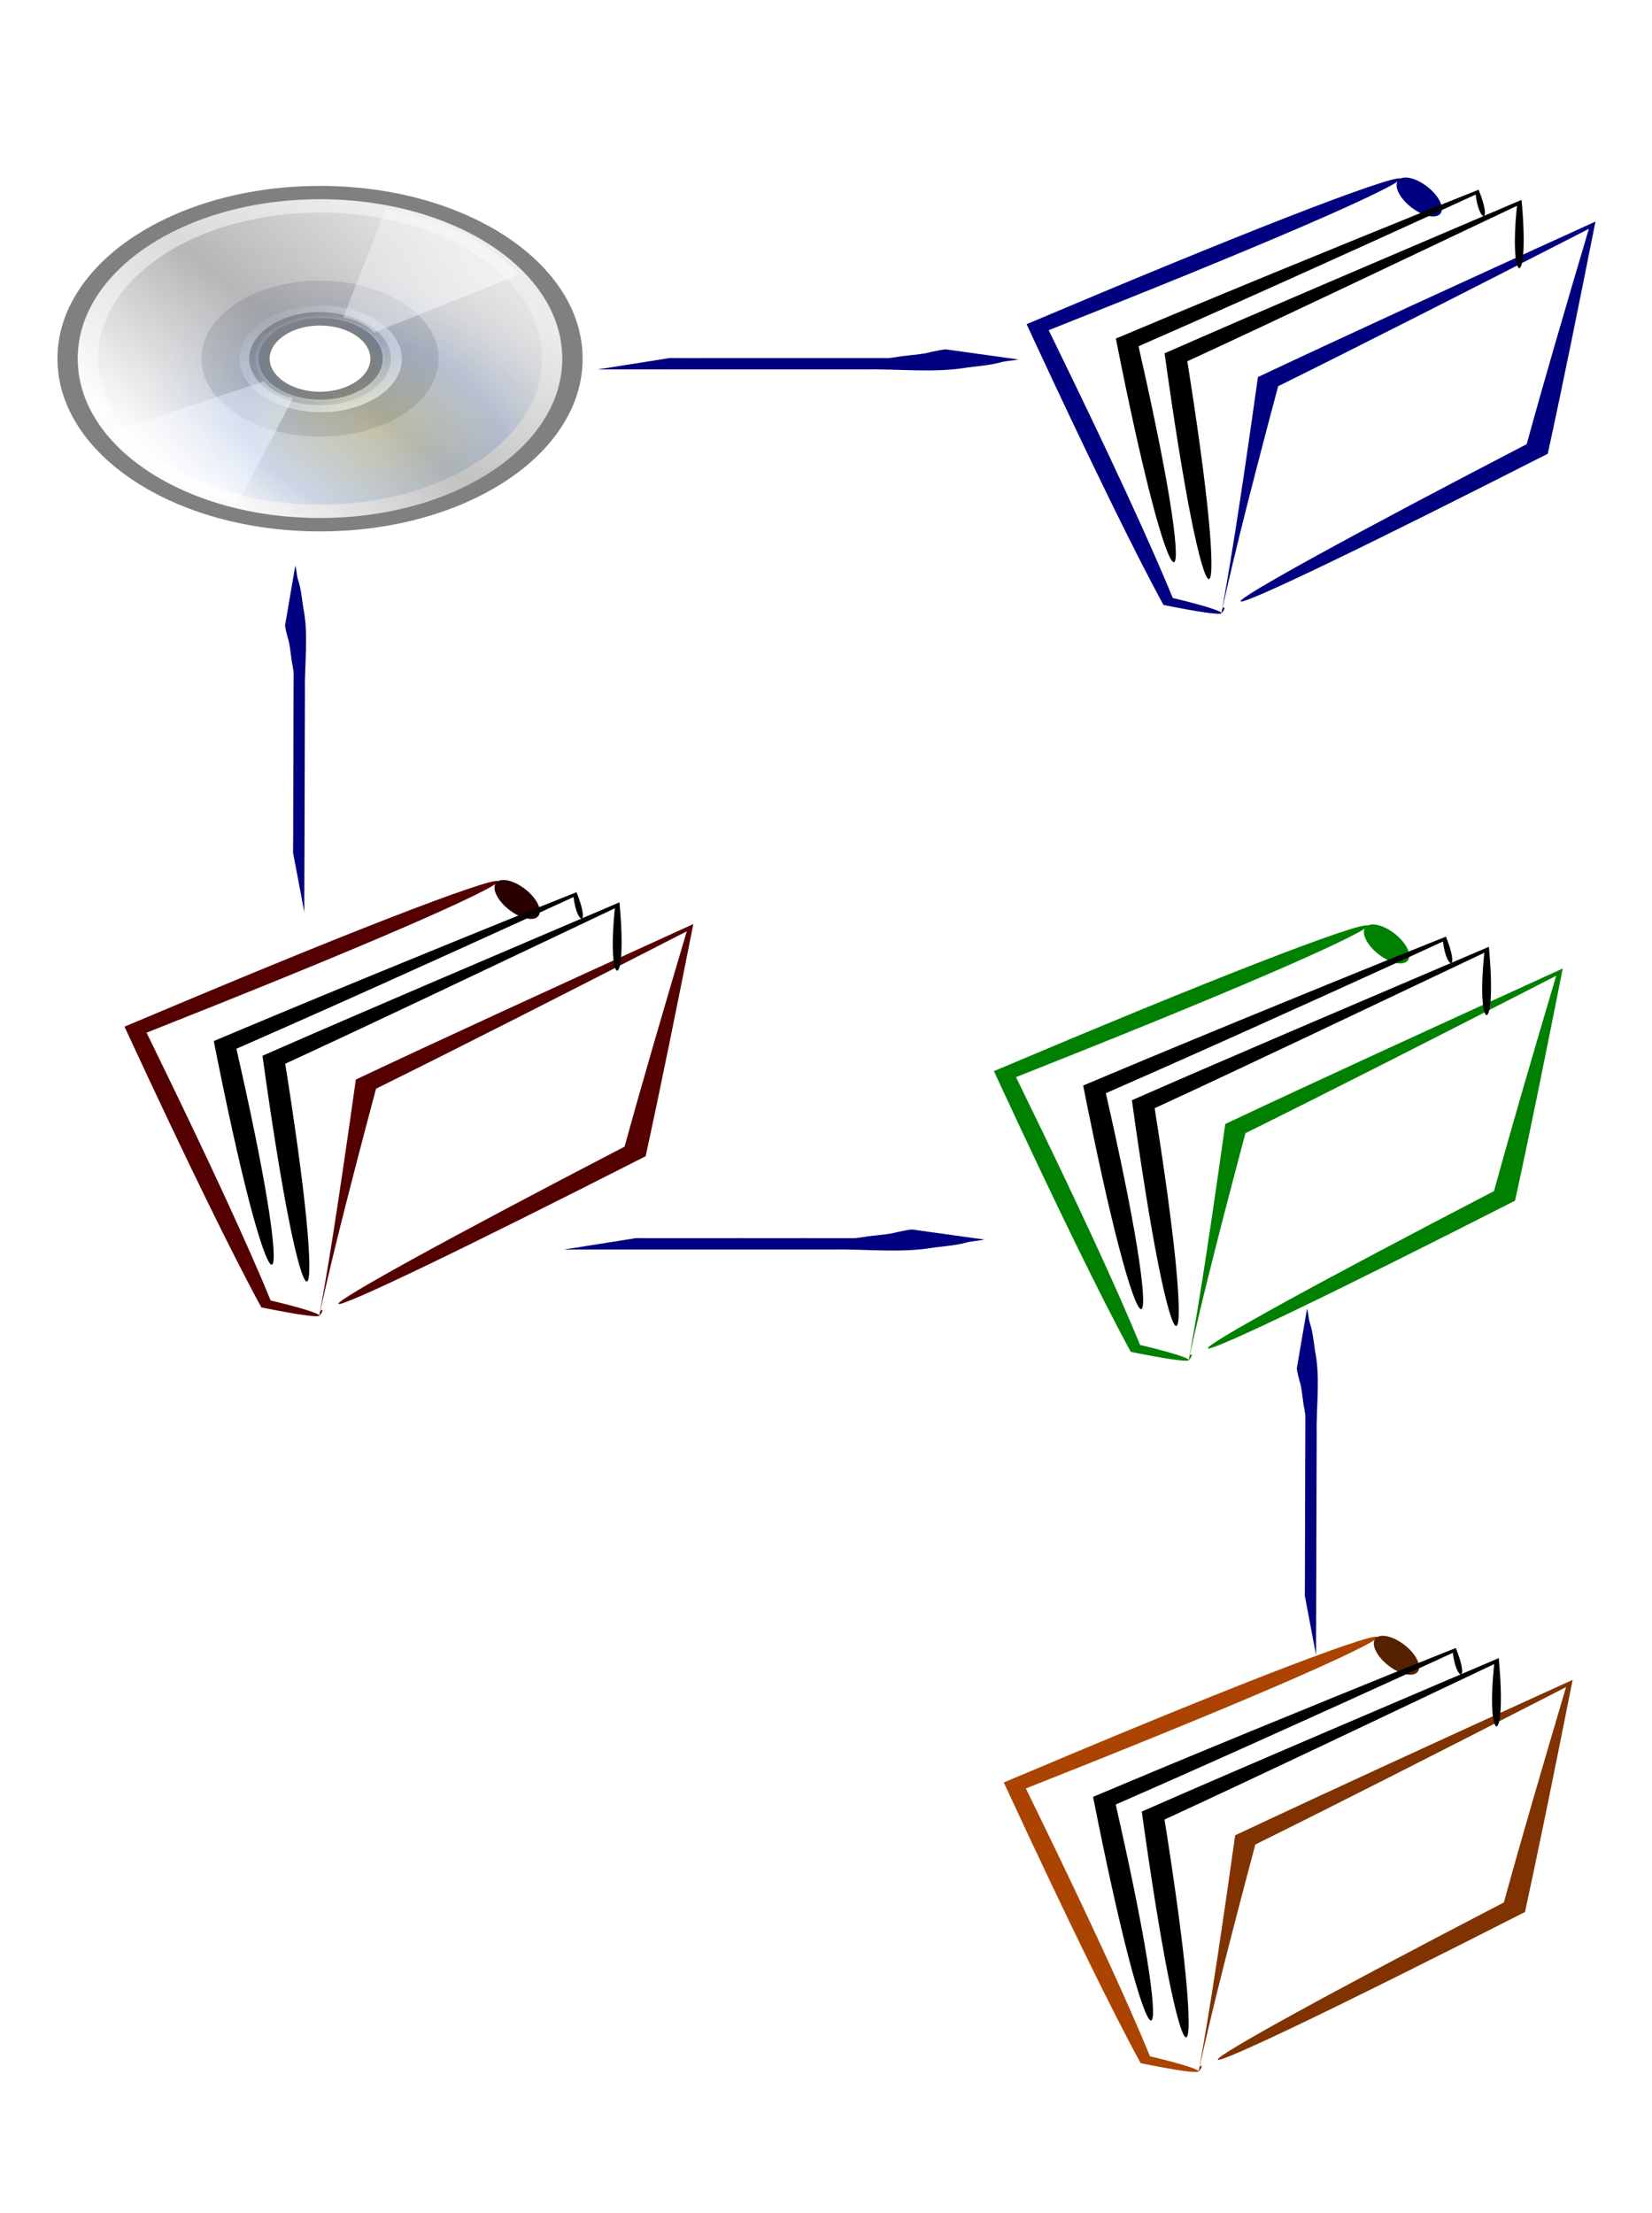 <?xml version="1.0" encoding="UTF-8" standalone="no"?>
<!-- Created with Inkscape (http://www.inkscape.org/) -->

<svg
   xmlns:dc="http://purl.org/dc/elements/1.1/"
   xmlns:cc="http://creativecommons.org/ns#"
   xmlns:rdf="http://www.w3.org/1999/02/22-rdf-syntax-ns#"
   xmlns:svg="http://www.w3.org/2000/svg"
   xmlns="http://www.w3.org/2000/svg"
   xmlns:xlink="http://www.w3.org/1999/xlink"
   xmlns:sodipodi="http://sodipodi.sourceforge.net/DTD/sodipodi-0.dtd"
   xmlns:inkscape="http://www.inkscape.org/namespaces/inkscape"
   width="162"
   height="217"
   id="svg3018"
   version="1.1"
   inkscape:version="0.47 r22583"
   sodipodi:docname="location.svg"
   inkscape:export-filename="/usr/local/msegui/MSEProject/Acosys/azinstall/others/image/location.png"
   inkscape:export-xdpi="90"
   inkscape:export-ydpi="90">
  <defs
     id="defs3020">
    <inkscape:path-effect
       effect="skeletal"
       id="path-effect9135"
       is_visible="true"
       pattern="m 121.699,401.441 c 0,-2.76 2.24,-5 5,-5 2.76,0 5,2.24 5,5 0,2.76 -2.24,5 -5,5 -2.76,0 -5,-2.24 -5,-5 z"
       copytype="single_stretched"
       prop_scale="1"
       scale_y_rel="false"
       spacing="0"
       normal_offset="0"
       tang_offset="0"
       prop_units="false"
       vertical_pattern="false"
       fuse_tolerance="0" />
    <inkscape:path-effect
       effect="skeletal"
       id="path-effect8244"
       is_visible="true"
       pattern="m 314.986,570.566 c 0,-2.76 2.24,-5 5,-5 2.76,0 5,2.24 5,5 0,2.76 -2.24,5 -5,5 -2.76,0 -5,-2.24 -5,-5 z"
       copytype="single_stretched"
       prop_scale="1"
       scale_y_rel="false"
       spacing="0"
       normal_offset="0"
       tang_offset="0"
       prop_units="false"
       vertical_pattern="false"
       fuse_tolerance="0" />
    <inkscape:path-effect
       effect="skeletal"
       id="path-effect8240"
       is_visible="true"
       pattern="m 314.986,570.566 c 0,-2.76 2.24,-5 5,-5 2.76,0 5,2.24 5,5 0,2.76 -2.24,5 -5,5 -2.76,0 -5,-2.24 -5,-5 z"
       copytype="single_stretched"
       prop_scale="1"
       scale_y_rel="false"
       spacing="0"
       normal_offset="0"
       tang_offset="0"
       prop_units="false"
       vertical_pattern="false"
       fuse_tolerance="0" />
    <inkscape:path-effect
       effect="skeletal"
       id="path-effect8234"
       is_visible="true"
       pattern="m 318.986,576.566 c 0,-2.76 2.24,-5 5,-5 2.76,0 5,2.24 5,5 0,2.76 -2.24,5 -5,5 -2.76,0 -5,-2.24 -5,-5 z"
       copytype="single_stretched"
       prop_scale="1"
       scale_y_rel="false"
       spacing="0"
       normal_offset="0"
       tang_offset="0"
       prop_units="false"
       vertical_pattern="false"
       fuse_tolerance="0" />
    <inkscape:path-effect
       effect="skeletal"
       id="path-effect8230"
       is_visible="true"
       pattern="m 324.931,562.973 c 0,-2.76 2.24,-5 5,-5 2.76,0 5,2.24 5,5 0,2.76 -2.24,5 -5,5 -2.76,0 -5,-2.24 -5,-5 z"
       copytype="single_stretched"
       prop_scale="1"
       scale_y_rel="false"
       spacing="0"
       normal_offset="0"
       tang_offset="0"
       prop_units="false"
       vertical_pattern="false"
       fuse_tolerance="0" />
    <inkscape:path-effect
       effect="skeletal"
       id="path-effect8226"
       is_visible="true"
       pattern="m 314.986,570.566 c 0,-2.76 2.24,-5 5,-5 2.76,0 5,2.24 5,5 0,2.76 -2.24,5 -5,5 -2.76,0 -5,-2.24 -5,-5 z"
       copytype="single_stretched"
       prop_scale="1"
       scale_y_rel="false"
       spacing="0"
       normal_offset="0"
       tang_offset="0"
       prop_units="false"
       vertical_pattern="false"
       fuse_tolerance="0" />
    <marker
       inkscape:stockid="Arrow1Lend"
       orient="auto"
       refY="0"
       refX="0"
       id="Arrow1Lend"
       style="overflow:visible">
      <path
         id="path6340"
         d="M 0,0 5,-5 -12.5,0 5,5 0,0 z"
         style="fill-rule:evenodd;stroke:#000000;stroke-width:1pt;marker-start:none"
         transform="matrix(-0.8,0,0,-0.8,-10,0)" />
    </marker>
    <marker
       inkscape:stockid="Arrow2Lstart"
       orient="auto"
       refY="0"
       refX="0"
       id="Arrow2Lstart"
       style="overflow:visible">
      <path
         id="path6355"
         style="font-size:12px;fill-rule:evenodd;stroke-width:0.625;stroke-linejoin:round"
         d="M 8.719,4.034 -2.207,0.016 8.719,-4.002 c -1.745,2.372 -1.735,5.617 -6e-7,8.035 z"
         transform="matrix(1.1,0,0,1.1,1.1,0)" />
    </marker>
    <inkscape:path-effect
       effect="skeletal"
       id="path-effect6157"
       is_visible="true"
       pattern="M 0,5 C 0,2.24 2.24,0 5,0 7.76,0 10,2.24 10,5 10,7.76 7.76,10 5,10 2.24,10 0,7.76 0,5 z"
       copytype="single_stretched"
       prop_scale="1"
       scale_y_rel="false"
       spacing="0"
       normal_offset="0"
       tang_offset="0"
       prop_units="false"
       vertical_pattern="false"
       fuse_tolerance="0" />
    <inkscape:path-effect
       effect="skeletal"
       id="path-effect6153"
       is_visible="true"
       pattern="M 0,5 C 0,2.24 2.24,0 5,0 7.76,0 10,2.24 10,5 10,7.76 7.76,10 5,10 2.24,10 0,7.76 0,5 z"
       copytype="single_stretched"
       prop_scale="1"
       scale_y_rel="false"
       spacing="0"
       normal_offset="0"
       tang_offset="0"
       prop_units="false"
       vertical_pattern="false"
       fuse_tolerance="0" />
    <inkscape:path-effect
       effect="skeletal"
       id="path-effect6149"
       is_visible="true"
       pattern="M 0,5 C 0,2.24 2.24,0 5,0 7.76,0 10,2.24 10,5 10,7.76 7.76,10 5,10 2.24,10 0,7.76 0,5 z"
       copytype="single_stretched"
       prop_scale="1"
       scale_y_rel="false"
       spacing="0"
       normal_offset="0"
       tang_offset="0"
       prop_units="false"
       vertical_pattern="false"
       fuse_tolerance="0" />
    <inkscape:path-effect
       effect="skeletal"
       id="path-effect6145"
       is_visible="true"
       pattern="M 0,5 C 0,2.24 2.24,0 5,0 7.76,0 10,2.24 10,5 10,7.76 7.76,10 5,10 2.24,10 0,7.76 0,5 z"
       copytype="single_stretched"
       prop_scale="1"
       scale_y_rel="false"
       spacing="0"
       normal_offset="0"
       tang_offset="0"
       prop_units="false"
       vertical_pattern="false"
       fuse_tolerance="0" />
    <inkscape:path-effect
       effect="skeletal"
       id="path-effect6141"
       is_visible="true"
       pattern="M 0,5 C 0,2.24 2.24,0 5,0 7.76,0 10,2.24 10,5 10,7.76 7.76,10 5,10 2.24,10 0,7.76 0,5 z"
       copytype="single_stretched"
       prop_scale="1"
       scale_y_rel="false"
       spacing="0"
       normal_offset="0"
       tang_offset="0"
       prop_units="false"
       vertical_pattern="false"
       fuse_tolerance="0" />
    <inkscape:path-effect
       effect="skeletal"
       id="path-effect6137"
       is_visible="true"
       pattern="M 0,5 C 0,2.24 2.24,0 5,0 7.76,0 10,2.24 10,5 10,7.76 7.76,10 5,10 2.24,10 0,7.76 0,5 z"
       copytype="single_stretched"
       prop_scale="1"
       scale_y_rel="false"
       spacing="0"
       normal_offset="0"
       tang_offset="0"
       prop_units="false"
       vertical_pattern="false"
       fuse_tolerance="0" />
    <inkscape:path-effect
       effect="skeletal"
       id="path-effect6133"
       is_visible="true"
       pattern="M 0,5 C 0,2.24 2.24,0 5,0 7.76,0 10,2.24 10,5 10,7.76 7.76,10 5,10 2.24,10 0,7.76 0,5 z"
       copytype="single_stretched"
       prop_scale="1"
       scale_y_rel="false"
       spacing="0"
       normal_offset="0"
       tang_offset="0"
       prop_units="false"
       vertical_pattern="false"
       fuse_tolerance="0" />
    <inkscape:path-effect
       effect="skeletal"
       id="path-effect3702"
       is_visible="true"
       pattern="M 0,5 C 0,2.24 2.24,0 5,0 7.76,0 10,2.24 10,5 10,7.76 7.76,10 5,10 2.24,10 0,7.76 0,5 z"
       copytype="single_stretched"
       prop_scale="1"
       scale_y_rel="false"
       spacing="0"
       normal_offset="0"
       tang_offset="0"
       prop_units="false"
       vertical_pattern="false"
       fuse_tolerance="0" />
    <inkscape:path-effect
       effect="skeletal"
       id="path-effect3676"
       is_visible="true"
       pattern="M 0,5 C 0,2.24 2.24,0 5,0 7.76,0 10,2.24 10,5 10,7.76 7.76,10 5,10 2.24,10 0,7.76 0,5 z"
       copytype="single_stretched"
       prop_scale="1"
       scale_y_rel="false"
       spacing="0"
       normal_offset="0"
       tang_offset="0"
       prop_units="false"
       vertical_pattern="false"
       fuse_tolerance="0" />
    <inkscape:path-effect
       effect="spiro"
       id="path-effect3674"
       is_visible="true" />
    <inkscape:path-effect
       effect="skeletal"
       id="path-effect3628"
       is_visible="true"
       pattern="m 362.96,489.761 c 6.12,0.631 3.912,14.566 3.66,22.801 -1.638,33.814 -0.542,67.64 -2.18,101.45 -0.249,5.19 -0.09,2.683 -0.461,7.523 l -1.01,0.031 c -1.166,-10.344 0.296,4.023 -0.843,-7.485 -3.349,-33.868 -3.141,-67.659 -1.524,-101.65 0.189,-7.983 -1.981,-22.861 4.565,-23.364 l -2.208,0.693 z"
       copytype="single_stretched"
       prop_scale="1"
       scale_y_rel="false"
       spacing="0"
       normal_offset="0"
       tang_offset="0"
       prop_units="false"
       vertical_pattern="false"
       fuse_tolerance="0" />
    <inkscape:path-effect
       effect="spiro"
       id="path-effect3626"
       is_visible="true" />
    <inkscape:perspective
       sodipodi:type="inkscape:persp3d"
       inkscape:vp_x="0 : 526.18109 : 1"
       inkscape:vp_y="0 : 1000 : 0"
       inkscape:vp_z="744.09448 : 526.18109 : 1"
       inkscape:persp3d-origin="372.04724 : 350.78739 : 1"
       id="perspective3026" />
    <inkscape:perspective
       id="perspective3096"
       inkscape:persp3d-origin="0.5 : 0.33333333 : 1"
       inkscape:vp_z="1 : 0.5 : 1"
       inkscape:vp_y="0 : 1000 : 0"
       inkscape:vp_x="0 : 0.5 : 1"
       sodipodi:type="inkscape:persp3d" />
    <filter
       id="filter2890"
       inkscape:label="Glow"
       inkscape:menu="Shadows and Glows"
       inkscape:menu-tooltip="Glow of object's own color at the edges"
       color-interpolation-filters="sRGB">
      <feGaussianBlur
         id="feGaussianBlur2892"
         stdDeviation="5"
         result="result91" />
      <feComposite
         id="feComposite2894"
         in2="result91"
         in="SourceGraphic"
         operator="over" />
    </filter>
    <inkscape:perspective
       id="perspective3357"
       inkscape:persp3d-origin="0.5 : 0.33333333 : 1"
       inkscape:vp_z="1 : 0.5 : 1"
       inkscape:vp_y="0 : 1000 : 0"
       inkscape:vp_x="0 : 0.5 : 1"
       sodipodi:type="inkscape:persp3d" />
    <filter
       id="filter2890-0"
       inkscape:label="Glow"
       inkscape:menu="Shadows and Glows"
       inkscape:menu-tooltip="Glow of object's own color at the edges"
       color-interpolation-filters="sRGB">
      <feGaussianBlur
         id="feGaussianBlur2892-9"
         stdDeviation="5"
         result="result91" />
      <feComposite
         id="feComposite2894-2"
         in2="result91"
         in="SourceGraphic"
         operator="over" />
    </filter>
    <inkscape:perspective
       id="perspective3724"
       inkscape:persp3d-origin="0.5 : 0.33333333 : 1"
       inkscape:vp_z="1 : 0.5 : 1"
       inkscape:vp_y="0 : 1000 : 0"
       inkscape:vp_x="0 : 0.5 : 1"
       sodipodi:type="inkscape:persp3d" />
    <inkscape:perspective
       id="perspective5873"
       inkscape:persp3d-origin="0.5 : 0.33333333 : 1"
       inkscape:vp_z="1 : 0.5 : 1"
       inkscape:vp_y="0 : 1000 : 0"
       inkscape:vp_x="0 : 0.5 : 1"
       sodipodi:type="inkscape:persp3d" />
    <linearGradient
       id="aigrd1"
       gradientUnits="userSpaceOnUse"
       x1="14.997"
       y1="11.188"
       x2="32.511"
       y2="34.307">
      <stop
         offset="0"
         style="stop-color:#EBEBEB"
         id="stop3034" />
      <stop
         offset="0.5"
         style="stop-color:#FFFFFF"
         id="stop3036" />
      <stop
         offset="1"
         style="stop-color:#EBEBEB"
         id="stop3038" />
    </linearGradient>
    <linearGradient
       id="aigrd2"
       gradientUnits="userSpaceOnUse"
       x1="12.274"
       y1="32.416"
       x2="35.391"
       y2="14.203">
      <stop
         offset="0"
         style="stop-color:#FBFBFB"
         id="stop3043" />
      <stop
         offset="0.5"
         style="stop-color:#B6B6B6"
         id="stop3045" />
      <stop
         offset="1"
         style="stop-color:#E4E4E4"
         id="stop3047" />
    </linearGradient>
    <linearGradient
       id="linearGradient4236">
      <stop
         style="stop-color:#ffffff;stop-opacity:0.327;"
         offset="0"
         id="stop4238" />
      <stop
         style="stop-color:#ffffff;stop-opacity:0.604;"
         offset="1"
         id="stop4240" />
    </linearGradient>
    <linearGradient
       id="linearGradient5896">
      <stop
         style="stop-color:#ffffff;stop-opacity:0.327;"
         offset="0"
         id="stop5898" />
      <stop
         style="stop-color:#ffffff;stop-opacity:0.604;"
         offset="1"
         id="stop5900" />
    </linearGradient>
    <linearGradient
       y2="14.203"
       x2="35.391"
       y1="32.416"
       x1="12.274"
       gradientUnits="userSpaceOnUse"
       id="linearGradient3394">
      <stop
         id="stop3396"
         style="stop-color:#fff307;stop-opacity:1;"
         offset="0" />
      <stop
         id="stop3398"
         style="stop-color:#166eff;stop-opacity:1;"
         offset="0.5" />
      <stop
         id="stop3400"
         style="stop-color:#ffffff;stop-opacity:0;"
         offset="1" />
    </linearGradient>
    <linearGradient
       id="linearGradient7670">
      <stop
         id="stop7672"
         offset="0"
         style="stop-color:#dfdfdf;stop-opacity:1;" />
      <stop
         id="stop7674"
         offset="1"
         style="stop-color:#c0c0c0;stop-opacity:1;" />
    </linearGradient>
    <linearGradient
       id="linearGradient5048">
      <stop
         style="stop-color:black;stop-opacity:0;"
         offset="0"
         id="stop5050" />
      <stop
         id="stop5056"
         offset="0.5"
         style="stop-color:black;stop-opacity:1;" />
      <stop
         style="stop-color:black;stop-opacity:0;"
         offset="1"
         id="stop5052" />
    </linearGradient>
    <filter
       id="filter6173"
       inkscape:label="Glow"
       inkscape:menu="Shadows and Glows"
       inkscape:menu-tooltip="Glow of object's own color at the edges"
       color-interpolation-filters="sRGB">
      <feGaussianBlur
         id="feGaussianBlur6175"
         stdDeviation="5"
         result="result91" />
      <feComposite
         id="feComposite6177"
         in2="result91"
         in="SourceGraphic"
         operator="over" />
    </filter>
    <filter
       id="filter6179"
       inkscape:label="Glow"
       inkscape:menu="Shadows and Glows"
       inkscape:menu-tooltip="Glow of object's own color at the edges"
       color-interpolation-filters="sRGB">
      <feGaussianBlur
         id="feGaussianBlur6181"
         stdDeviation="5"
         result="result91" />
      <feComposite
         id="feComposite6183"
         in2="result91"
         in="SourceGraphic"
         operator="over" />
    </filter>
    <filter
       id="filter6185"
       inkscape:label="Glow"
       inkscape:menu="Shadows and Glows"
       inkscape:menu-tooltip="Glow of object's own color at the edges"
       color-interpolation-filters="sRGB">
      <feGaussianBlur
         id="feGaussianBlur6187"
         stdDeviation="5"
         result="result91" />
      <feComposite
         id="feComposite6189"
         in2="result91"
         in="SourceGraphic"
         operator="over" />
    </filter>
    <filter
       id="filter6191"
       inkscape:label="Glow"
       inkscape:menu="Shadows and Glows"
       inkscape:menu-tooltip="Glow of object's own color at the edges"
       color-interpolation-filters="sRGB">
      <feGaussianBlur
         id="feGaussianBlur6193"
         stdDeviation="5"
         result="result91" />
      <feComposite
         id="feComposite6195"
         in2="result91"
         in="SourceGraphic"
         operator="over" />
    </filter>
    <filter
       id="filter6197"
       inkscape:label="Glow"
       inkscape:menu="Shadows and Glows"
       inkscape:menu-tooltip="Glow of object's own color at the edges"
       color-interpolation-filters="sRGB">
      <feGaussianBlur
         id="feGaussianBlur6199"
         stdDeviation="5"
         result="result91" />
      <feComposite
         id="feComposite6201"
         in2="result91"
         in="SourceGraphic"
         operator="over" />
    </filter>
    <filter
       id="filter6203"
       inkscape:label="Glow"
       inkscape:menu="Shadows and Glows"
       inkscape:menu-tooltip="Glow of object's own color at the edges"
       color-interpolation-filters="sRGB">
      <feGaussianBlur
         id="feGaussianBlur6205"
         stdDeviation="5"
         result="result91" />
      <feComposite
         id="feComposite6207"
         in2="result91"
         in="SourceGraphic"
         operator="over" />
    </filter>
    <filter
       id="filter6209"
       inkscape:label="Glow"
       inkscape:menu="Shadows and Glows"
       inkscape:menu-tooltip="Glow of object's own color at the edges"
       color-interpolation-filters="sRGB">
      <feGaussianBlur
         id="feGaussianBlur6211"
         stdDeviation="5"
         result="result91" />
      <feComposite
         id="feComposite6213"
         in2="result91"
         in="SourceGraphic"
         operator="over" />
    </filter>
    <filter
       id="filter8086"
       inkscape:label="Glow"
       inkscape:menu="Shadows and Glows"
       inkscape:menu-tooltip="Glow of object's own color at the edges"
       color-interpolation-filters="sRGB">
      <feGaussianBlur
         id="feGaussianBlur8088"
         stdDeviation="5"
         result="result91" />
      <feComposite
         id="feComposite8090"
         in2="result91"
         in="SourceGraphic"
         operator="over" />
    </filter>
    <filter
       id="filter8098"
       inkscape:label="Glow"
       inkscape:menu="Shadows and Glows"
       inkscape:menu-tooltip="Glow of object's own color at the edges"
       color-interpolation-filters="sRGB">
      <feGaussianBlur
         id="feGaussianBlur8100"
         stdDeviation="5"
         result="result91" />
      <feComposite
         id="feComposite8102"
         in2="result91"
         in="SourceGraphic"
         operator="over" />
    </filter>
    <filter
       id="filter8104"
       inkscape:label="Glow"
       inkscape:menu="Shadows and Glows"
       inkscape:menu-tooltip="Glow of object's own color at the edges"
       color-interpolation-filters="sRGB">
      <feGaussianBlur
         id="feGaussianBlur8106"
         stdDeviation="5"
         result="result91" />
      <feComposite
         id="feComposite8108"
         in2="result91"
         in="SourceGraphic"
         operator="over" />
    </filter>
    <inkscape:perspective
       id="perspective8282"
       inkscape:persp3d-origin="0.5 : 0.33333333 : 1"
       inkscape:vp_z="1 : 0.5 : 1"
       inkscape:vp_y="0 : 1000 : 0"
       inkscape:vp_x="0 : 0.5 : 1"
       sodipodi:type="inkscape:persp3d" />
    <inkscape:path-effect
       effect="skeletal"
       id="path-effect8234-6"
       is_visible="true"
       pattern="m 307.572,568.957 c 0,-2.76 2.24,-5 5,-5 2.76,0 5,2.24 5,5 0,2.76 -2.24,5 -5,5 -2.76,0 -5,-2.24 -5,-5 z"
       copytype="single_stretched"
       prop_scale="1"
       scale_y_rel="false"
       spacing="0"
       normal_offset="0"
       tang_offset="0"
       prop_units="false"
       vertical_pattern="false"
       fuse_tolerance="0" />
    <filter
       id="filter8299"
       inkscape:label="Glow"
       inkscape:menu="Shadows and Glows"
       inkscape:menu-tooltip="Glow of object's own color at the edges"
       color-interpolation-filters="sRGB">
      <feGaussianBlur
         id="feGaussianBlur8301"
         stdDeviation="5"
         result="result91" />
      <feComposite
         id="feComposite8303"
         in2="result91"
         in="SourceGraphic"
         operator="over" />
    </filter>
    <filter
       id="filter8305"
       inkscape:label="Glow"
       inkscape:menu="Shadows and Glows"
       inkscape:menu-tooltip="Glow of object's own color at the edges"
       color-interpolation-filters="sRGB">
      <feGaussianBlur
         id="feGaussianBlur8307"
         stdDeviation="5"
         result="result91" />
      <feComposite
         id="feComposite8309"
         in2="result91"
         in="SourceGraphic"
         operator="over" />
    </filter>
    <filter
       id="filter8311"
       inkscape:label="Glow"
       inkscape:menu="Shadows and Glows"
       inkscape:menu-tooltip="Glow of object's own color at the edges"
       color-interpolation-filters="sRGB">
      <feGaussianBlur
         id="feGaussianBlur8313"
         stdDeviation="5"
         result="result91" />
      <feComposite
         id="feComposite8315"
         in2="result91"
         in="SourceGraphic"
         operator="over" />
    </filter>
    <filter
       id="filter8317"
       inkscape:label="Glow"
       inkscape:menu="Shadows and Glows"
       inkscape:menu-tooltip="Glow of object's own color at the edges"
       color-interpolation-filters="sRGB">
      <feGaussianBlur
         id="feGaussianBlur8319"
         stdDeviation="5"
         result="result91" />
      <feComposite
         id="feComposite8321"
         in2="result91"
         in="SourceGraphic"
         operator="over" />
    </filter>
    <filter
       id="filter8323"
       inkscape:label="Glow"
       inkscape:menu="Shadows and Glows"
       inkscape:menu-tooltip="Glow of object's own color at the edges"
       color-interpolation-filters="sRGB">
      <feGaussianBlur
         id="feGaussianBlur8325"
         stdDeviation="5"
         result="result91" />
      <feComposite
         id="feComposite8327"
         in2="result91"
         in="SourceGraphic"
         operator="over" />
    </filter>
    <inkscape:perspective
       id="perspective8344"
       inkscape:persp3d-origin="0.5 : 0.33333333 : 1"
       inkscape:vp_z="1 : 0.5 : 1"
       inkscape:vp_y="0 : 1000 : 0"
       inkscape:vp_x="0 : 0.5 : 1"
       sodipodi:type="inkscape:persp3d" />
    <inkscape:path-effect
       effect="skeletal"
       id="path-effect8226-5"
       is_visible="true"
       pattern="m 314.986,570.566 c 0,-2.76 2.24,-5 5,-5 2.76,0 5,2.24 5,5 0,2.76 -2.24,5 -5,5 -2.76,0 -5,-2.24 -5,-5 z"
       copytype="single_stretched"
       prop_scale="1"
       scale_y_rel="false"
       spacing="0"
       normal_offset="0"
       tang_offset="0"
       prop_units="false"
       vertical_pattern="false"
       fuse_tolerance="0" />
    <filter
       id="filter8323-8"
       inkscape:label="Glow"
       inkscape:menu="Shadows and Glows"
       inkscape:menu-tooltip="Glow of object's own color at the edges"
       color-interpolation-filters="sRGB">
      <feGaussianBlur
         id="feGaussianBlur8325-6"
         stdDeviation="5"
         result="result91" />
      <feComposite
         id="feComposite8327-2"
         in2="result91"
         in="SourceGraphic"
         operator="over" />
    </filter>
    <inkscape:path-effect
       effect="skeletal"
       id="path-effect8230-8"
       is_visible="true"
       pattern="m 324.931,562.973 c 0,-2.76 2.24,-5 5,-5 2.76,0 5,2.24 5,5 0,2.76 -2.24,5 -5,5 -2.76,0 -5,-2.24 -5,-5 z"
       copytype="single_stretched"
       prop_scale="1"
       scale_y_rel="false"
       spacing="0"
       normal_offset="0"
       tang_offset="0"
       prop_units="false"
       vertical_pattern="false"
       fuse_tolerance="0" />
    <filter
       id="filter8317-4"
       inkscape:label="Glow"
       inkscape:menu="Shadows and Glows"
       inkscape:menu-tooltip="Glow of object's own color at the edges"
       color-interpolation-filters="sRGB">
      <feGaussianBlur
         id="feGaussianBlur8319-7"
         stdDeviation="5"
         result="result91" />
      <feComposite
         id="feComposite8321-2"
         in2="result91"
         in="SourceGraphic"
         operator="over" />
    </filter>
    <inkscape:path-effect
       effect="skeletal"
       id="path-effect8234-4"
       is_visible="true"
       pattern="m 318.986,576.566 c 0,-2.76 2.24,-5 5,-5 2.76,0 5,2.24 5,5 0,2.76 -2.24,5 -5,5 -2.76,0 -5,-2.24 -5,-5 z"
       copytype="single_stretched"
       prop_scale="1"
       scale_y_rel="false"
       spacing="0"
       normal_offset="0"
       tang_offset="0"
       prop_units="false"
       vertical_pattern="false"
       fuse_tolerance="0" />
    <filter
       id="filter8311-0"
       inkscape:label="Glow"
       inkscape:menu="Shadows and Glows"
       inkscape:menu-tooltip="Glow of object's own color at the edges"
       color-interpolation-filters="sRGB">
      <feGaussianBlur
         id="feGaussianBlur8313-6"
         stdDeviation="5"
         result="result91" />
      <feComposite
         id="feComposite8315-2"
         in2="result91"
         in="SourceGraphic"
         operator="over" />
    </filter>
    <inkscape:path-effect
       effect="skeletal"
       id="path-effect8240-9"
       is_visible="true"
       pattern="m 314.986,570.566 c 0,-2.76 2.24,-5 5,-5 2.76,0 5,2.24 5,5 0,2.76 -2.24,5 -5,5 -2.76,0 -5,-2.24 -5,-5 z"
       copytype="single_stretched"
       prop_scale="1"
       scale_y_rel="false"
       spacing="0"
       normal_offset="0"
       tang_offset="0"
       prop_units="false"
       vertical_pattern="false"
       fuse_tolerance="0" />
    <filter
       id="filter8305-9"
       inkscape:label="Glow"
       inkscape:menu="Shadows and Glows"
       inkscape:menu-tooltip="Glow of object's own color at the edges"
       color-interpolation-filters="sRGB">
      <feGaussianBlur
         id="feGaussianBlur8307-0"
         stdDeviation="5"
         result="result91" />
      <feComposite
         id="feComposite8309-8"
         in2="result91"
         in="SourceGraphic"
         operator="over" />
    </filter>
    <inkscape:path-effect
       effect="skeletal"
       id="path-effect8234-6-1"
       is_visible="true"
       pattern="m 307.572,568.957 c 0,-2.76 2.24,-5 5,-5 2.76,0 5,2.24 5,5 0,2.76 -2.24,5 -5,5 -2.76,0 -5,-2.24 -5,-5 z"
       copytype="single_stretched"
       prop_scale="1"
       scale_y_rel="false"
       spacing="0"
       normal_offset="0"
       tang_offset="0"
       prop_units="false"
       vertical_pattern="false"
       fuse_tolerance="0" />
    <filter
       id="filter8299-3"
       inkscape:label="Glow"
       inkscape:menu="Shadows and Glows"
       inkscape:menu-tooltip="Glow of object's own color at the edges"
       color-interpolation-filters="sRGB">
      <feGaussianBlur
         id="feGaussianBlur8301-1"
         stdDeviation="5"
         result="result91" />
      <feComposite
         id="feComposite8303-1"
         in2="result91"
         in="SourceGraphic"
         operator="over" />
    </filter>
    <inkscape:perspective
       id="perspective8344-1"
       inkscape:persp3d-origin="0.5 : 0.33333333 : 1"
       inkscape:vp_z="1 : 0.5 : 1"
       inkscape:vp_y="0 : 1000 : 0"
       inkscape:vp_x="0 : 0.5 : 1"
       sodipodi:type="inkscape:persp3d" />
    <inkscape:path-effect
       effect="skeletal"
       id="path-effect8226-9"
       is_visible="true"
       pattern="m 314.986,570.566 c 0,-2.76 2.24,-5 5,-5 2.76,0 5,2.24 5,5 0,2.76 -2.24,5 -5,5 -2.76,0 -5,-2.24 -5,-5 z"
       copytype="single_stretched"
       prop_scale="1"
       scale_y_rel="false"
       spacing="0"
       normal_offset="0"
       tang_offset="0"
       prop_units="false"
       vertical_pattern="false"
       fuse_tolerance="0" />
    <filter
       id="filter8323-6"
       inkscape:label="Glow"
       inkscape:menu="Shadows and Glows"
       inkscape:menu-tooltip="Glow of object's own color at the edges"
       color-interpolation-filters="sRGB">
      <feGaussianBlur
         id="feGaussianBlur8325-9"
         stdDeviation="5"
         result="result91" />
      <feComposite
         id="feComposite8327-3"
         in2="result91"
         in="SourceGraphic"
         operator="over" />
    </filter>
    <inkscape:path-effect
       effect="skeletal"
       id="path-effect8230-3"
       is_visible="true"
       pattern="m 324.931,562.973 c 0,-2.76 2.24,-5 5,-5 2.76,0 5,2.24 5,5 0,2.76 -2.24,5 -5,5 -2.76,0 -5,-2.24 -5,-5 z"
       copytype="single_stretched"
       prop_scale="1"
       scale_y_rel="false"
       spacing="0"
       normal_offset="0"
       tang_offset="0"
       prop_units="false"
       vertical_pattern="false"
       fuse_tolerance="0" />
    <filter
       id="filter8317-8"
       inkscape:label="Glow"
       inkscape:menu="Shadows and Glows"
       inkscape:menu-tooltip="Glow of object's own color at the edges"
       color-interpolation-filters="sRGB">
      <feGaussianBlur
         id="feGaussianBlur8319-0"
         stdDeviation="5"
         result="result91" />
      <feComposite
         id="feComposite8321-5"
         in2="result91"
         in="SourceGraphic"
         operator="over" />
    </filter>
    <inkscape:path-effect
       effect="skeletal"
       id="path-effect8234-66"
       is_visible="true"
       pattern="m 318.986,576.566 c 0,-2.76 2.24,-5 5,-5 2.76,0 5,2.24 5,5 0,2.76 -2.24,5 -5,5 -2.76,0 -5,-2.24 -5,-5 z"
       copytype="single_stretched"
       prop_scale="1"
       scale_y_rel="false"
       spacing="0"
       normal_offset="0"
       tang_offset="0"
       prop_units="false"
       vertical_pattern="false"
       fuse_tolerance="0" />
    <filter
       id="filter8311-4"
       inkscape:label="Glow"
       inkscape:menu="Shadows and Glows"
       inkscape:menu-tooltip="Glow of object's own color at the edges"
       color-interpolation-filters="sRGB">
      <feGaussianBlur
         id="feGaussianBlur8313-0"
         stdDeviation="5"
         result="result91" />
      <feComposite
         id="feComposite8315-0"
         in2="result91"
         in="SourceGraphic"
         operator="over" />
    </filter>
    <inkscape:path-effect
       effect="skeletal"
       id="path-effect8240-4"
       is_visible="true"
       pattern="m 314.986,570.566 c 0,-2.76 2.24,-5 5,-5 2.76,0 5,2.24 5,5 0,2.76 -2.24,5 -5,5 -2.76,0 -5,-2.24 -5,-5 z"
       copytype="single_stretched"
       prop_scale="1"
       scale_y_rel="false"
       spacing="0"
       normal_offset="0"
       tang_offset="0"
       prop_units="false"
       vertical_pattern="false"
       fuse_tolerance="0" />
    <filter
       id="filter8305-6"
       inkscape:label="Glow"
       inkscape:menu="Shadows and Glows"
       inkscape:menu-tooltip="Glow of object's own color at the edges"
       color-interpolation-filters="sRGB">
      <feGaussianBlur
         id="feGaussianBlur8307-2"
         stdDeviation="5"
         result="result91" />
      <feComposite
         id="feComposite8309-6"
         in2="result91"
         in="SourceGraphic"
         operator="over" />
    </filter>
    <inkscape:path-effect
       effect="skeletal"
       id="path-effect8234-6-7"
       is_visible="true"
       pattern="m 307.572,568.957 c 0,-2.76 2.24,-5 5,-5 2.76,0 5,2.24 5,5 0,2.76 -2.24,5 -5,5 -2.76,0 -5,-2.24 -5,-5 z"
       copytype="single_stretched"
       prop_scale="1"
       scale_y_rel="false"
       spacing="0"
       normal_offset="0"
       tang_offset="0"
       prop_units="false"
       vertical_pattern="false"
       fuse_tolerance="0" />
    <filter
       id="filter8299-5"
       inkscape:label="Glow"
       inkscape:menu="Shadows and Glows"
       inkscape:menu-tooltip="Glow of object's own color at the edges"
       color-interpolation-filters="sRGB">
      <feGaussianBlur
         id="feGaussianBlur8301-6"
         stdDeviation="5"
         result="result91" />
      <feComposite
         id="feComposite8303-9"
         in2="result91"
         in="SourceGraphic"
         operator="over" />
    </filter>
    <inkscape:perspective
       id="perspective8344-6"
       inkscape:persp3d-origin="0.5 : 0.33333333 : 1"
       inkscape:vp_z="1 : 0.5 : 1"
       inkscape:vp_y="0 : 1000 : 0"
       inkscape:vp_x="0 : 0.5 : 1"
       sodipodi:type="inkscape:persp3d" />
    <inkscape:path-effect
       effect="skeletal"
       id="path-effect8226-0"
       is_visible="true"
       pattern="m 314.986,570.566 c 0,-2.76 2.24,-5 5,-5 2.76,0 5,2.24 5,5 0,2.76 -2.24,5 -5,5 -2.76,0 -5,-2.24 -5,-5 z"
       copytype="single_stretched"
       prop_scale="1"
       scale_y_rel="false"
       spacing="0"
       normal_offset="0"
       tang_offset="0"
       prop_units="false"
       vertical_pattern="false"
       fuse_tolerance="0" />
    <filter
       id="filter8323-2"
       inkscape:label="Glow"
       inkscape:menu="Shadows and Glows"
       inkscape:menu-tooltip="Glow of object's own color at the edges"
       color-interpolation-filters="sRGB">
      <feGaussianBlur
         id="feGaussianBlur8325-7"
         stdDeviation="5"
         result="result91" />
      <feComposite
         id="feComposite8327-6"
         in2="result91"
         in="SourceGraphic"
         operator="over" />
    </filter>
    <inkscape:path-effect
       effect="skeletal"
       id="path-effect8230-1"
       is_visible="true"
       pattern="m 324.931,562.973 c 0,-2.76 2.24,-5 5,-5 2.76,0 5,2.24 5,5 0,2.76 -2.24,5 -5,5 -2.76,0 -5,-2.24 -5,-5 z"
       copytype="single_stretched"
       prop_scale="1"
       scale_y_rel="false"
       spacing="0"
       normal_offset="0"
       tang_offset="0"
       prop_units="false"
       vertical_pattern="false"
       fuse_tolerance="0" />
    <filter
       id="filter8317-3"
       inkscape:label="Glow"
       inkscape:menu="Shadows and Glows"
       inkscape:menu-tooltip="Glow of object's own color at the edges"
       color-interpolation-filters="sRGB">
      <feGaussianBlur
         id="feGaussianBlur8319-2"
         stdDeviation="5"
         result="result91" />
      <feComposite
         id="feComposite8321-1"
         in2="result91"
         in="SourceGraphic"
         operator="over" />
    </filter>
    <inkscape:path-effect
       effect="skeletal"
       id="path-effect8234-5"
       is_visible="true"
       pattern="m 318.986,576.566 c 0,-2.76 2.24,-5 5,-5 2.76,0 5,2.24 5,5 0,2.76 -2.24,5 -5,5 -2.76,0 -5,-2.24 -5,-5 z"
       copytype="single_stretched"
       prop_scale="1"
       scale_y_rel="false"
       spacing="0"
       normal_offset="0"
       tang_offset="0"
       prop_units="false"
       vertical_pattern="false"
       fuse_tolerance="0" />
    <filter
       id="filter8311-9"
       inkscape:label="Glow"
       inkscape:menu="Shadows and Glows"
       inkscape:menu-tooltip="Glow of object's own color at the edges"
       color-interpolation-filters="sRGB">
      <feGaussianBlur
         id="feGaussianBlur8313-9"
         stdDeviation="5"
         result="result91" />
      <feComposite
         id="feComposite8315-1"
         in2="result91"
         in="SourceGraphic"
         operator="over" />
    </filter>
    <inkscape:path-effect
       effect="skeletal"
       id="path-effect8240-49"
       is_visible="true"
       pattern="m 314.986,570.566 c 0,-2.76 2.24,-5 5,-5 2.76,0 5,2.24 5,5 0,2.76 -2.24,5 -5,5 -2.76,0 -5,-2.24 -5,-5 z"
       copytype="single_stretched"
       prop_scale="1"
       scale_y_rel="false"
       spacing="0"
       normal_offset="0"
       tang_offset="0"
       prop_units="false"
       vertical_pattern="false"
       fuse_tolerance="0" />
    <filter
       id="filter8305-1"
       inkscape:label="Glow"
       inkscape:menu="Shadows and Glows"
       inkscape:menu-tooltip="Glow of object's own color at the edges"
       color-interpolation-filters="sRGB">
      <feGaussianBlur
         id="feGaussianBlur8307-07"
         stdDeviation="5"
         result="result91" />
      <feComposite
         id="feComposite8309-5"
         in2="result91"
         in="SourceGraphic"
         operator="over" />
    </filter>
    <inkscape:path-effect
       effect="skeletal"
       id="path-effect8234-6-8"
       is_visible="true"
       pattern="m 307.572,568.957 c 0,-2.76 2.24,-5 5,-5 2.76,0 5,2.24 5,5 0,2.76 -2.24,5 -5,5 -2.76,0 -5,-2.24 -5,-5 z"
       copytype="single_stretched"
       prop_scale="1"
       scale_y_rel="false"
       spacing="0"
       normal_offset="0"
       tang_offset="0"
       prop_units="false"
       vertical_pattern="false"
       fuse_tolerance="0" />
    <filter
       id="filter8299-7"
       inkscape:label="Glow"
       inkscape:menu="Shadows and Glows"
       inkscape:menu-tooltip="Glow of object's own color at the edges"
       color-interpolation-filters="sRGB">
      <feGaussianBlur
         id="feGaussianBlur8301-0"
         stdDeviation="5"
         result="result91" />
      <feComposite
         id="feComposite8303-4"
         in2="result91"
         in="SourceGraphic"
         operator="over" />
    </filter>
    <inkscape:perspective
       id="perspective8701"
       inkscape:persp3d-origin="0.5 : 0.33333333 : 1"
       inkscape:vp_z="1 : 0.5 : 1"
       inkscape:vp_y="0 : 1000 : 0"
       inkscape:vp_x="0 : 0.5 : 1"
       sodipodi:type="inkscape:persp3d" />
    <filter
       id="filter8086-4"
       inkscape:label="Glow"
       inkscape:menu="Shadows and Glows"
       inkscape:menu-tooltip="Glow of object's own color at the edges"
       color-interpolation-filters="sRGB">
      <feGaussianBlur
         id="feGaussianBlur8088-2"
         stdDeviation="5"
         result="result91" />
      <feComposite
         id="feComposite8090-2"
         in2="result91"
         in="SourceGraphic"
         operator="over" />
    </filter>
    <linearGradient
       inkscape:collect="always"
       xlink:href="#aigrd1-2"
       id="linearGradient8679"
       gradientUnits="userSpaceOnUse"
       gradientTransform="matrix(0.683,0,0,0.683,18.556,18.129)"
       x1="14.997"
       y1="11.188"
       x2="32.511"
       y2="34.307" />
    <linearGradient
       id="aigrd1-2"
       gradientUnits="userSpaceOnUse"
       x1="14.997"
       y1="11.188"
       x2="32.511"
       y2="34.307">
      <stop
         offset="0"
         style="stop-color:#EBEBEB"
         id="stop3034-0" />
      <stop
         offset="0.5"
         style="stop-color:#FFFFFF"
         id="stop3036-5" />
      <stop
         offset="1"
         style="stop-color:#EBEBEB"
         id="stop3038-5" />
    </linearGradient>
    <linearGradient
       inkscape:collect="always"
       xlink:href="#aigrd2-2"
       id="linearGradient8681"
       gradientUnits="userSpaceOnUse"
       gradientTransform="matrix(0.705,0,0,0.705,18.024,17.617)"
       x1="12.274"
       y1="32.416"
       x2="35.391"
       y2="14.203" />
    <linearGradient
       id="aigrd2-2"
       gradientUnits="userSpaceOnUse"
       x1="12.274"
       y1="32.416"
       x2="35.391"
       y2="14.203">
      <stop
         offset="0"
         style="stop-color:#FBFBFB"
         id="stop3043-9" />
      <stop
         offset="0.5"
         style="stop-color:#B6B6B6"
         id="stop3045-0" />
      <stop
         offset="1"
         style="stop-color:#E4E4E4"
         id="stop3047-2" />
    </linearGradient>
    <linearGradient
       inkscape:collect="always"
       xlink:href="#linearGradient4236-8"
       id="linearGradient8683"
       gradientUnits="userSpaceOnUse"
       gradientTransform="matrix(0.717,0,0,0.717,17.736,18.069)"
       x1="21.125"
       y1="14.625"
       x2="29"
       y2="28" />
    <linearGradient
       id="linearGradient4236-8">
      <stop
         style="stop-color:#ffffff;stop-opacity:0.327;"
         offset="0"
         id="stop4238-3" />
      <stop
         style="stop-color:#ffffff;stop-opacity:0.604;"
         offset="1"
         id="stop4240-8" />
    </linearGradient>
    <linearGradient
       inkscape:collect="always"
       xlink:href="#linearGradient4236-8"
       id="linearGradient8685"
       gradientUnits="userSpaceOnUse"
       gradientTransform="matrix(0.717,0,0,0.717,17.736,18.069)"
       x1="21.125"
       y1="14.625"
       x2="29"
       y2="28" />
    <linearGradient
       id="linearGradient8723">
      <stop
         style="stop-color:#ffffff;stop-opacity:0.327;"
         offset="0"
         id="stop8725" />
      <stop
         style="stop-color:#ffffff;stop-opacity:0.604;"
         offset="1"
         id="stop8727" />
    </linearGradient>
    <linearGradient
       inkscape:collect="always"
       xlink:href="#linearGradient6036-0"
       id="linearGradient8687"
       gradientUnits="userSpaceOnUse"
       gradientTransform="matrix(0.574,0,0,0.574,20.98,19.563)"
       x1="10.502"
       y1="3.61"
       x2="48.799"
       y2="54.698" />
    <linearGradient
       inkscape:collect="always"
       id="linearGradient6036-0">
      <stop
         style="stop-color:#ffffff;stop-opacity:1;"
         offset="0"
         id="stop6038-4" />
      <stop
         style="stop-color:#ffffff;stop-opacity:0;"
         offset="1"
         id="stop6040-0" />
    </linearGradient>
    <linearGradient
       inkscape:collect="always"
       xlink:href="#linearGradient6028-9"
       id="linearGradient8689"
       gradientUnits="userSpaceOnUse"
       x1="28.703"
       y1="31.495"
       x2="17.743"
       y2="18.367" />
    <linearGradient
       inkscape:collect="always"
       id="linearGradient6028-9">
      <stop
         style="stop-color:#ffffff;stop-opacity:1;"
         offset="0"
         id="stop6030-1" />
      <stop
         style="stop-color:#ffffff;stop-opacity:0;"
         offset="1"
         id="stop6032-9" />
    </linearGradient>
    <radialGradient
       inkscape:collect="always"
       xlink:href="#linearGradient3394-6"
       id="radialGradient8691"
       gradientUnits="userSpaceOnUse"
       gradientTransform="matrix(0.442,0.499,-0.407,0.361,32.008,10.213)"
       cx="37.751"
       cy="27.569"
       fx="37.751"
       fy="27.569"
       r="21.333" />
    <linearGradient
       y2="14.203"
       x2="35.391"
       y1="32.416"
       x1="12.274"
       gradientUnits="userSpaceOnUse"
       id="linearGradient3394-6">
      <stop
         id="stop3396-2"
         style="stop-color:#fff307;stop-opacity:1;"
         offset="0" />
      <stop
         id="stop3398-5"
         style="stop-color:#166eff;stop-opacity:1;"
         offset="0.5" />
      <stop
         id="stop3400-4"
         style="stop-color:#ffffff;stop-opacity:0;"
         offset="1" />
    </linearGradient>
    <radialGradient
       r="21.333"
       fy="27.569"
       fx="37.751"
       cy="27.569"
       cx="37.751"
       gradientTransform="matrix(0.442,0.499,-0.407,0.361,32.008,10.213)"
       gradientUnits="userSpaceOnUse"
       id="radialGradient8751"
       xlink:href="#linearGradient3394-6"
       inkscape:collect="always" />
    <inkscape:perspective
       id="perspective9181"
       inkscape:persp3d-origin="0.5 : 0.33333333 : 1"
       inkscape:vp_z="1 : 0.5 : 1"
       inkscape:vp_y="0 : 1000 : 0"
       inkscape:vp_x="0 : 0.5 : 1"
       sodipodi:type="inkscape:persp3d" />
    <inkscape:perspective
       id="perspective9181-9"
       inkscape:persp3d-origin="0.5 : 0.33333333 : 1"
       inkscape:vp_z="1 : 0.5 : 1"
       inkscape:vp_y="0 : 1000 : 0"
       inkscape:vp_x="0 : 0.5 : 1"
       sodipodi:type="inkscape:persp3d" />
    <inkscape:perspective
       id="perspective9212"
       inkscape:persp3d-origin="0.5 : 0.33333333 : 1"
       inkscape:vp_z="1 : 0.5 : 1"
       inkscape:vp_y="0 : 1000 : 0"
       inkscape:vp_x="0 : 0.5 : 1"
       sodipodi:type="inkscape:persp3d" />
    <filter
       id="filter9226"
       inkscape:label="Glow"
       inkscape:menu="Shadows and Glows"
       inkscape:menu-tooltip="Glow of object's own color at the edges"
       color-interpolation-filters="sRGB">
      <feGaussianBlur
         id="feGaussianBlur9228"
         stdDeviation="5"
         result="result91" />
      <feComposite
         id="feComposite9230"
         in2="result91"
         in="SourceGraphic"
         operator="over" />
    </filter>
    <filter
       id="filter9232"
       inkscape:label="Glow"
       inkscape:menu="Shadows and Glows"
       inkscape:menu-tooltip="Glow of object's own color at the edges"
       color-interpolation-filters="sRGB">
      <feGaussianBlur
         id="feGaussianBlur9234"
         stdDeviation="5"
         result="result91" />
      <feComposite
         id="feComposite9236"
         in2="result91"
         in="SourceGraphic"
         operator="over" />
    </filter>
    <filter
       id="filter9238"
       inkscape:label="Glow"
       inkscape:menu="Shadows and Glows"
       inkscape:menu-tooltip="Glow of object's own color at the edges"
       color-interpolation-filters="sRGB">
      <feGaussianBlur
         id="feGaussianBlur9240"
         stdDeviation="5"
         result="result91" />
      <feComposite
         id="feComposite9242"
         in2="result91"
         in="SourceGraphic"
         operator="over" />
    </filter>
    <filter
       id="filter9244"
       inkscape:label="Glow"
       inkscape:menu="Shadows and Glows"
       inkscape:menu-tooltip="Glow of object's own color at the edges"
       color-interpolation-filters="sRGB">
      <feGaussianBlur
         id="feGaussianBlur9246"
         stdDeviation="5"
         result="result91" />
      <feComposite
         id="feComposite9248"
         in2="result91"
         in="SourceGraphic"
         operator="over" />
    </filter>
  </defs>
  <sodipodi:namedview
     id="base"
     pagecolor="#ffffff"
     bordercolor="#666666"
     borderopacity="1.0"
     inkscape:pageopacity="0.0"
     inkscape:pageshadow="2"
     inkscape:zoom="1.1175115"
     inkscape:cx="162"
     inkscape:cy="145.41237"
     inkscape:document-units="px"
     inkscape:current-layer="layer1"
     showgrid="false"
     inkscape:object-nodes="true"
     inkscape:snap-smooth-nodes="true"
     inkscape:window-width="1280"
     inkscape:window-height="752"
     inkscape:window-x="-4"
     inkscape:window-y="-3"
     inkscape:window-maximized="1"
     inkscape:snap-global="false" />
  <g
     inkscape:label="Layer 1"
     inkscape:groupmode="layer"
     id="layer1"
     transform="translate(0,-835.362)">
    <g
       id="g8329"
       transform="matrix(0.301,0,0,0.217,65.9,711.61)">
      <path
         inkscape:original-d="m 185.23299,842.07352 96.6433,-68.9031 17.89691,-101.11752 -105.59175,70.69278 -15.21237,104.69691 0.89484,-2.68454"
         inkscape:path-effect="#path-effect8226"
         id="path8224"
         d="m 185.233,842.074 c -0.548,-0.769 8.692,-8.433 25.083,-20.929 16.391,-12.496 39.932,-29.821 68.128,-50.141 5.796,-29.278 12.764,-62.238 20.258,-97.309 -1.883,1.338 -3.774,2.681 -5.671,4.028 -17.414,12.368 -34.248,24.306 -50.262,35.569 -16.014,11.264 -31.207,21.853 -45.299,31.529 -5.115,26.613 -9.4,49.553 -12.54,67.215 -3.14,17.662 -5.138,30.044 -5.946,35.339 0,0 0,0 0,-10e-6 0.081,-1.864 0.624,-2.701 0.879,-2.617 0.255,0.085 0.186,1.083 -0.911,2.753 0,0 0,0 0,0 0.719,-5.215 2.341,-17.745 4.432,-36.086 2.091,-18.341 4.649,-42.495 7.507,-70.753 14.88,-9.72 31.241,-20.256 48.672,-31.384 17.431,-11.127 35.933,-22.846 55.054,-34.939 2.083,-1.317 4.159,-2.63 6.226,-3.937 -5.45,38.061 -10.651,73.859 -15.536,104.926 -29.39,20.736 -54.171,37.863 -71.705,49.555 -17.534,11.692 -27.822,17.95 -28.37,17.181 z"
         style="fill:#000080;fill-rule:evenodd;stroke:none;filter:url(#filter8323)" />
      <path
         sodipodi:nodetypes="cccc"
         inkscape:original-d="M 178.98521,847.3746 161.6218,842.08619 119.11665,718.1501 237.23623,651.03671"
         inkscape:path-effect="#path-effect8230"
         id="path8228"
         d="m 178.985,847.375 c -0.129,0.424 -1.834,0.352 -5.019,-0.26 -3.185,-0.612 -7.849,-1.766 -13.856,-3.464 -4.455,-11.265 -10.665,-28.167 -17.963,-48.889 -7.298,-20.722 -15.682,-45.262 -24.445,-71.443 -0.733,-2.189 -1.46,-4.366 -2.182,-6.53 10e-6,0 10e-6,0 10e-6,0 16.607,-9.741 32.464,-18.941 46.908,-27.174 14.444,-8.233 27.476,-15.498 38.455,-21.428 10.98,-5.929 19.908,-10.523 26.168,-13.474 6.26,-2.951 9.853,-4.26 10.185,-3.677 0.331,0.583 -2.627,2.996 -8.246,6.795 -5.619,3.799 -13.9,8.983 -24.236,15.165 -10.336,6.182 -22.727,13.361 -36.591,21.212 -13.864,7.851 -29.201,16.375 -45.451,25.303 -1e-5,10e-6 -1e-5,10e-6 -1e-5,10e-6 0.71,2.012 1.423,4.035 2.138,6.069 8.557,24.321 16.385,47.054 22.95,66.752 6.565,19.698 11.867,36.363 15.332,48.19 5.05,1.669 9.068,3.16 11.8,4.35 2.733,1.19 4.181,2.078 4.052,2.503 z"
         style="fill:#000080;fill-rule:evenodd;stroke:none;filter:url(#filter8317)" />
      <path
         inkscape:original-d="m 174.91547,831.9663 -10.73815,-100.22268 111.85567,-69.79794 0,29.5299 0,0"
         inkscape:path-effect="#path-effect8234"
         id="path8232"
         d="m 174.915,831.966 c -1.174,0.126 -3.379,-10.496 -5.959,-28.663 -2.58,-18.167 -5.534,-43.881 -8.486,-73.365 0,0 0,-10e-6 -1e-5,-10e-6 8.54,-5.199 17.502,-10.606 26.74,-16.146 18.139,-10.877 35.395,-21.106 50.663,-30.148 15.268,-9.042 28.547,-16.898 38.902,-23.04 0.654,9.83 0.816,17.574 0.616,22.834 -0.2,5.26 -0.761,8.036 -1.36,8.036 -0.599,0 -1.16,-2.761 -1.36,-7.652 -0.2,-4.891 -0.038,-11.911 0.616,-20.537 -10.044,6.587 -22.479,14.777 -36.507,24.016 -14.028,9.239 -29.652,19.528 -46.243,30.322 -8.45,5.498 -16.696,10.828 -24.654,15.924 0,0 0,10e-6 0,10e-6 3.203,27.959 5.618,52.356 6.868,69.94 1.25,17.584 1.337,28.352 0.163,28.478 z"
         style="fill:#000000;fill-rule:evenodd;stroke:none;filter:url(#filter8311)" />
      <path
         inkscape:original-d="m 237.23623,651.03671 12.42563,16.54196"
         inkscape:path-effect="#path-effect8240"
         id="path8238"
         d="m 237.236,651.037 c 2.207,-1.658 6.781,0.702 10.211,5.268 3.429,4.566 4.422,9.616 2.215,11.274 -2.207,1.658 -6.781,-0.702 -10.211,-5.268 -3.429,-4.566 -4.422,-9.616 -2.215,-11.274 z"
         style="fill:#000080;fill-rule:evenodd;stroke:none;filter:url(#filter8305)" />
      <path
         sodipodi:nodetypes="cccc"
         inkscape:original-d="m 163.50166,824.35671 -15.21238,-99.32783 114.00764,-67.91878 2.15196,10.82762"
         inkscape:path-effect="#path-effect8234-6"
         id="path8232-2"
         d="m 163.502,824.357 c -1.215,0.186 -3.946,-10.414 -7.332,-28.477 -1.693,-9.031 -3.555,-19.918 -5.506,-32.184 -1.951,-12.265 -3.993,-25.908 -6.066,-40.409 0,-1e-5 0,-1e-5 0,-1e-5 6.249,-3.657 12.711,-7.413 19.326,-11.239 22.087,-12.774 42.798,-24.549 59.934,-34.237 17.137,-9.688 30.697,-17.29 38.927,-21.797 1.115,3.864 1.729,6.816 1.957,8.813 0.228,1.997 0.071,3.038 -0.293,3.11 -0.364,0.072 -0.906,-0.824 -1.408,-2.503 -0.502,-1.679 -0.964,-4.141 -1.231,-7.229 -8.337,5.363 -21.317,13.572 -37.164,23.534 -15.848,9.962 -34.567,21.677 -54.826,34.13 -6.067,3.729 -12.024,7.371 -17.838,10.901 0,0 0,1e-5 0,1e-5 2.249,13.721 4.27,26.605 5.982,38.255 1.711,11.65 3.113,22.068 4.142,30.813 2.059,17.49 2.611,28.332 1.397,28.518 z"
         style="fill:#000000;fill-rule:evenodd;stroke:none;filter:url(#filter8299)" />
    </g>
    <path
       style="fill:#550000;fill-rule:evenodd;stroke:none;filter:url(#filter8323-8)"
       d="m 185.233,842.074 c -0.548,-0.769 8.692,-8.433 25.083,-20.929 16.391,-12.496 39.932,-29.821 68.128,-50.141 5.796,-29.278 12.764,-62.238 20.258,-97.309 -1.883,1.338 -3.774,2.681 -5.671,4.028 -17.414,12.368 -34.248,24.306 -50.262,35.569 -16.014,11.264 -31.207,21.853 -45.299,31.529 -5.115,26.613 -9.4,49.553 -12.54,67.215 -3.14,17.662 -5.138,30.044 -5.946,35.339 0,0 0,0 0,-10e-6 0.081,-1.864 0.624,-2.701 0.879,-2.617 0.255,0.085 0.186,1.083 -0.911,2.753 0,0 0,0 0,0 0.719,-5.215 2.341,-17.745 4.432,-36.086 2.091,-18.341 4.649,-42.495 7.507,-70.753 14.88,-9.72 31.241,-20.256 48.672,-31.384 17.431,-11.127 35.933,-22.846 55.054,-34.939 2.083,-1.317 4.159,-2.63 6.226,-3.937 -5.45,38.061 -10.651,73.859 -15.536,104.926 -29.39,20.736 -54.171,37.863 -71.705,49.555 -17.534,11.692 -27.822,17.95 -28.37,17.181 z"
       id="path8224-3"
       inkscape:path-effect="#path-effect8226-5"
       inkscape:original-d="m 185.23299,842.07352 96.6433,-68.9031 17.89691,-101.11752 -105.59175,70.69278 -15.21237,104.69691 0.89484,-2.68454"
       transform="matrix(0.301,0,0,0.217,-22.563,780.498)" />
    <path
       style="fill:#550000;fill-rule:evenodd;stroke:none;filter:url(#filter8317-4)"
       d="m 178.985,847.375 c -0.129,0.424 -1.834,0.352 -5.019,-0.26 -3.185,-0.612 -7.849,-1.766 -13.856,-3.464 -4.455,-11.265 -10.665,-28.167 -17.963,-48.889 -7.298,-20.722 -15.682,-45.262 -24.445,-71.443 -0.733,-2.189 -1.46,-4.366 -2.182,-6.53 10e-6,0 10e-6,0 10e-6,0 16.607,-9.741 32.464,-18.941 46.908,-27.174 14.444,-8.233 27.476,-15.498 38.455,-21.428 10.98,-5.929 19.908,-10.523 26.168,-13.474 6.26,-2.951 9.853,-4.26 10.185,-3.677 0.331,0.583 -2.627,2.996 -8.246,6.795 -5.619,3.799 -13.9,8.983 -24.236,15.165 -10.336,6.182 -22.727,13.361 -36.591,21.212 -13.864,7.851 -29.201,16.375 -45.451,25.303 -1e-5,10e-6 -1e-5,10e-6 -1e-5,10e-6 0.71,2.012 1.423,4.035 2.138,6.069 8.557,24.321 16.385,47.054 22.95,66.752 6.565,19.698 11.867,36.363 15.332,48.19 5.05,1.669 9.068,3.16 11.8,4.35 2.733,1.19 4.181,2.078 4.052,2.503 z"
       id="path8228-4"
       inkscape:path-effect="#path-effect8230-8"
       inkscape:original-d="M 178.98521,847.3746 161.6218,842.08619 119.11665,718.1501 237.23623,651.03671"
       sodipodi:nodetypes="cccc"
       transform="matrix(0.301,0,0,0.217,-22.563,780.498)" />
    <path
       style="fill:#000000;fill-rule:evenodd;stroke:none;filter:url(#filter8311-0)"
       d="m 174.915,831.966 c -1.174,0.126 -3.379,-10.496 -5.959,-28.663 -2.58,-18.167 -5.534,-43.881 -8.486,-73.365 0,0 0,-10e-6 -1e-5,-10e-6 8.54,-5.199 17.502,-10.606 26.74,-16.146 18.139,-10.877 35.395,-21.106 50.663,-30.148 15.268,-9.042 28.547,-16.898 38.902,-23.04 0.654,9.83 0.816,17.574 0.616,22.834 -0.2,5.26 -0.761,8.036 -1.36,8.036 -0.599,0 -1.16,-2.761 -1.36,-7.652 -0.2,-4.891 -0.038,-11.911 0.616,-20.537 -10.044,6.587 -22.479,14.777 -36.507,24.016 -14.028,9.239 -29.652,19.528 -46.243,30.322 -8.45,5.498 -16.696,10.828 -24.654,15.924 0,0 0,10e-6 0,10e-6 3.203,27.959 5.618,52.356 6.868,69.94 1.25,17.584 1.337,28.352 0.163,28.478 z"
       id="path8232-0"
       inkscape:path-effect="#path-effect8234-4"
       inkscape:original-d="m 174.91547,831.9663 -10.73815,-100.22268 111.85567,-69.79794 0,29.5299 0,0"
       transform="matrix(0.301,0,0,0.217,-22.563,780.498)" />
    <path
       style="fill:#2b0000;fill-rule:evenodd;stroke:none;filter:url(#filter8305-9)"
       d="m 237.236,651.037 c 2.207,-1.658 6.781,0.702 10.211,5.268 3.429,4.566 4.422,9.616 2.215,11.274 -2.207,1.658 -6.781,-0.702 -10.211,-5.268 -3.429,-4.566 -4.422,-9.616 -2.215,-11.274 z"
       id="path8238-3"
       inkscape:path-effect="#path-effect8240-9"
       inkscape:original-d="m 237.23623,651.03671 12.42563,16.54196"
       transform="matrix(0.301,0,0,0.217,-22.563,780.498)" />
    <path
       style="fill:#000000;fill-rule:evenodd;stroke:none;filter:url(#filter8299-3)"
       d="m 163.502,824.357 c -1.215,0.186 -3.946,-10.414 -7.332,-28.477 -1.693,-9.031 -3.555,-19.918 -5.506,-32.184 -1.951,-12.265 -3.993,-25.908 -6.066,-40.409 0,-1e-5 0,-1e-5 0,-1e-5 6.249,-3.657 12.711,-7.413 19.326,-11.239 22.087,-12.774 42.798,-24.549 59.934,-34.237 17.137,-9.688 30.697,-17.29 38.927,-21.797 1.115,3.864 1.729,6.816 1.957,8.813 0.228,1.997 0.071,3.038 -0.293,3.11 -0.364,0.072 -0.906,-0.824 -1.408,-2.503 -0.502,-1.679 -0.964,-4.141 -1.231,-7.229 -8.337,5.363 -21.317,13.572 -37.164,23.534 -15.848,9.962 -34.567,21.677 -54.826,34.13 -6.067,3.729 -12.024,7.371 -17.838,10.901 0,0 0,1e-5 0,1e-5 2.249,13.721 4.27,26.605 5.982,38.255 1.711,11.65 3.113,22.068 4.142,30.813 2.059,17.49 2.611,28.332 1.397,28.518 z"
       id="path8232-2-9"
       inkscape:path-effect="#path-effect8234-6-1"
       inkscape:original-d="m 163.50166,824.35671 -15.21238,-99.32783 114.00764,-67.91878 2.15196,10.82762"
       sodipodi:nodetypes="cccc"
       transform="matrix(0.301,0,0,0.217,-22.563,780.498)" />
    <path
       style="fill:#008000;fill-rule:evenodd;stroke:none;filter:url(#filter8323-6)"
       d="m 185.233,842.074 c -0.548,-0.769 8.692,-8.433 25.083,-20.929 16.391,-12.496 39.932,-29.821 68.128,-50.141 5.796,-29.278 12.764,-62.238 20.258,-97.309 -1.883,1.338 -3.774,2.681 -5.671,4.028 -17.414,12.368 -34.248,24.306 -50.262,35.569 -16.014,11.264 -31.207,21.853 -45.299,31.529 -5.115,26.613 -9.4,49.553 -12.54,67.215 -3.14,17.662 -5.138,30.044 -5.946,35.339 0,0 0,0 0,-10e-6 0.081,-1.864 0.624,-2.701 0.879,-2.617 0.255,0.085 0.186,1.083 -0.911,2.753 0,0 0,0 0,0 0.719,-5.215 2.341,-17.745 4.432,-36.086 2.091,-18.341 4.649,-42.495 7.507,-70.753 14.88,-9.72 31.241,-20.256 48.672,-31.384 17.431,-11.127 35.933,-22.846 55.054,-34.939 2.083,-1.317 4.159,-2.63 6.226,-3.937 -5.45,38.061 -10.651,73.859 -15.536,104.926 -29.39,20.736 -54.171,37.863 -71.705,49.555 -17.534,11.692 -27.822,17.95 -28.37,17.181 z"
       id="path8224-7"
       inkscape:path-effect="#path-effect8226-9"
       inkscape:original-d="m 185.23299,842.07352 96.6433,-68.9031 17.89691,-101.11752 -105.59175,70.69278 -15.21237,104.69691 0.89484,-2.68454"
       transform="matrix(0.301,0,0,0.217,62.695,784.858)" />
    <path
       style="fill:#008000;fill-rule:evenodd;stroke:none;filter:url(#filter8317-8)"
       d="m 178.985,847.375 c -0.129,0.424 -1.834,0.352 -5.019,-0.26 -3.185,-0.612 -7.849,-1.766 -13.856,-3.464 -4.455,-11.265 -10.665,-28.167 -17.963,-48.889 -7.298,-20.722 -15.682,-45.262 -24.445,-71.443 -0.733,-2.189 -1.46,-4.366 -2.182,-6.53 10e-6,0 10e-6,0 10e-6,0 16.607,-9.741 32.464,-18.941 46.908,-27.174 14.444,-8.233 27.476,-15.498 38.455,-21.428 10.98,-5.929 19.908,-10.523 26.168,-13.474 6.26,-2.951 9.853,-4.26 10.185,-3.677 0.331,0.583 -2.627,2.996 -8.246,6.795 -5.619,3.799 -13.9,8.983 -24.236,15.165 -10.336,6.182 -22.727,13.361 -36.591,21.212 -13.864,7.851 -29.201,16.375 -45.451,25.303 -1e-5,10e-6 -1e-5,10e-6 -1e-5,10e-6 0.71,2.012 1.423,4.035 2.138,6.069 8.557,24.321 16.385,47.054 22.95,66.752 6.565,19.698 11.867,36.363 15.332,48.19 5.05,1.669 9.068,3.16 11.8,4.35 2.733,1.19 4.181,2.078 4.052,2.503 z"
       id="path8228-2"
       inkscape:path-effect="#path-effect8230-3"
       inkscape:original-d="M 178.98521,847.3746 161.6218,842.08619 119.11665,718.1501 237.23623,651.03671"
       sodipodi:nodetypes="cccc"
       transform="matrix(0.301,0,0,0.217,62.695,784.858)" />
    <path
       style="fill:#000000;fill-rule:evenodd;stroke:none;filter:url(#filter8311-4)"
       d="m 174.915,831.966 c -1.174,0.126 -3.379,-10.496 -5.959,-28.663 -2.58,-18.167 -5.534,-43.881 -8.486,-73.365 0,0 0,-10e-6 -1e-5,-10e-6 8.54,-5.199 17.502,-10.606 26.74,-16.146 18.139,-10.877 35.395,-21.106 50.663,-30.148 15.268,-9.042 28.547,-16.898 38.902,-23.04 0.654,9.83 0.816,17.574 0.616,22.834 -0.2,5.26 -0.761,8.036 -1.36,8.036 -0.599,0 -1.16,-2.761 -1.36,-7.652 -0.2,-4.891 -0.038,-11.911 0.616,-20.537 -10.044,6.587 -22.479,14.777 -36.507,24.016 -14.028,9.239 -29.652,19.528 -46.243,30.322 -8.45,5.498 -16.696,10.828 -24.654,15.924 0,0 0,10e-6 0,10e-6 3.203,27.959 5.618,52.356 6.868,69.94 1.25,17.584 1.337,28.352 0.163,28.478 z"
       id="path8232-8"
       inkscape:path-effect="#path-effect8234-66"
       inkscape:original-d="m 174.91547,831.9663 -10.73815,-100.22268 111.85567,-69.79794 0,29.5299 0,0"
       transform="matrix(0.301,0,0,0.217,62.695,784.858)" />
    <path
       style="fill:#008000;fill-rule:evenodd;stroke:none;filter:url(#filter8305-6)"
       d="m 237.236,651.037 c 2.207,-1.658 6.781,0.702 10.211,5.268 3.429,4.566 4.422,9.616 2.215,11.274 -2.207,1.658 -6.781,-0.702 -10.211,-5.268 -3.429,-4.566 -4.422,-9.616 -2.215,-11.274 z"
       id="path8238-2"
       inkscape:path-effect="#path-effect8240-4"
       inkscape:original-d="m 237.23623,651.03671 12.42563,16.54196"
       transform="matrix(0.301,0,0,0.217,62.695,784.858)" />
    <path
       style="fill:#000000;fill-rule:evenodd;stroke:none;filter:url(#filter8299-5)"
       d="m 163.502,824.357 c -1.215,0.186 -3.946,-10.414 -7.332,-28.477 -1.693,-9.031 -3.555,-19.918 -5.506,-32.184 -1.951,-12.265 -3.993,-25.908 -6.066,-40.409 0,-1e-5 0,-1e-5 0,-1e-5 6.249,-3.657 12.711,-7.413 19.326,-11.239 22.087,-12.774 42.798,-24.549 59.934,-34.237 17.137,-9.688 30.697,-17.29 38.927,-21.797 1.115,3.864 1.729,6.816 1.957,8.813 0.228,1.997 0.071,3.038 -0.293,3.11 -0.364,0.072 -0.906,-0.824 -1.408,-2.503 -0.502,-1.679 -0.964,-4.141 -1.231,-7.229 -8.337,5.363 -21.317,13.572 -37.164,23.534 -15.848,9.962 -34.567,21.677 -54.826,34.13 -6.067,3.729 -12.024,7.371 -17.838,10.901 0,0 0,1e-5 0,1e-5 2.249,13.721 4.27,26.605 5.982,38.255 1.711,11.65 3.113,22.068 4.142,30.813 2.059,17.49 2.611,28.332 1.397,28.518 z"
       id="path8232-2-99"
       inkscape:path-effect="#path-effect8234-6-7"
       inkscape:original-d="m 163.50166,824.35671 -15.21238,-99.32783 114.00764,-67.91878 2.15196,10.82762"
       sodipodi:nodetypes="cccc"
       transform="matrix(0.301,0,0,0.217,62.695,784.858)" />
    <path
       style="fill:#803300;fill-rule:evenodd;stroke:none;filter:url(#filter8323-2)"
       d="m 185.233,842.074 c -0.548,-0.769 8.692,-8.433 25.083,-20.929 16.391,-12.496 39.932,-29.821 68.128,-50.141 5.796,-29.278 12.764,-62.238 20.258,-97.309 -1.883,1.338 -3.774,2.681 -5.671,4.028 -17.414,12.368 -34.248,24.306 -50.262,35.569 -16.014,11.264 -31.207,21.853 -45.299,31.529 -5.115,26.613 -9.4,49.553 -12.54,67.215 -3.14,17.662 -5.138,30.044 -5.946,35.339 0,0 0,0 0,-10e-6 0.081,-1.864 0.624,-2.701 0.879,-2.617 0.255,0.085 0.186,1.083 -0.911,2.753 0,0 0,0 0,0 0.719,-5.215 2.341,-17.745 4.432,-36.086 2.091,-18.341 4.649,-42.495 7.507,-70.753 14.88,-9.72 31.241,-20.256 48.672,-31.384 17.431,-11.127 35.933,-22.846 55.054,-34.939 2.083,-1.317 4.159,-2.63 6.226,-3.937 -5.45,38.061 -10.651,73.859 -15.536,104.926 -29.39,20.736 -54.171,37.863 -71.705,49.555 -17.534,11.692 -27.822,17.95 -28.37,17.181 z"
       id="path8224-4"
       inkscape:path-effect="#path-effect8226-0"
       inkscape:original-d="m 185.23299,842.07352 96.6433,-68.9031 17.89691,-101.11752 -105.59175,70.69278 -15.21237,104.69691 0.89484,-2.68454"
       transform="matrix(0.301,0,0,0.217,63.664,854.614)" />
    <path
       style="fill:#aa4400;fill-rule:evenodd;stroke:none;filter:url(#filter8317-3)"
       d="m 178.985,847.375 c -0.129,0.424 -1.834,0.352 -5.019,-0.26 -3.185,-0.612 -7.849,-1.766 -13.856,-3.464 -4.455,-11.265 -10.665,-28.167 -17.963,-48.889 -7.298,-20.722 -15.682,-45.262 -24.445,-71.443 -0.733,-2.189 -1.46,-4.366 -2.182,-6.53 10e-6,0 10e-6,0 10e-6,0 16.607,-9.741 32.464,-18.941 46.908,-27.174 14.444,-8.233 27.476,-15.498 38.455,-21.428 10.98,-5.929 19.908,-10.523 26.168,-13.474 6.26,-2.951 9.853,-4.26 10.185,-3.677 0.331,0.583 -2.627,2.996 -8.246,6.795 -5.619,3.799 -13.9,8.983 -24.236,15.165 -10.336,6.182 -22.727,13.361 -36.591,21.212 -13.864,7.851 -29.201,16.375 -45.451,25.303 -1e-5,10e-6 -1e-5,10e-6 -1e-5,10e-6 0.71,2.012 1.423,4.035 2.138,6.069 8.557,24.321 16.385,47.054 22.95,66.752 6.565,19.698 11.867,36.363 15.332,48.19 5.05,1.669 9.068,3.16 11.8,4.35 2.733,1.19 4.181,2.078 4.052,2.503 z"
       id="path8228-29"
       inkscape:path-effect="#path-effect8230-1"
       inkscape:original-d="M 178.98521,847.3746 161.6218,842.08619 119.11665,718.1501 237.23623,651.03671"
       sodipodi:nodetypes="cccc"
       transform="matrix(0.301,0,0,0.217,63.664,854.614)" />
    <path
       style="fill:#000000;fill-rule:evenodd;stroke:none;filter:url(#filter8311-9)"
       d="m 174.915,831.966 c -1.174,0.126 -3.379,-10.496 -5.959,-28.663 -2.58,-18.167 -5.534,-43.881 -8.486,-73.365 0,0 0,-10e-6 -1e-5,-10e-6 8.54,-5.199 17.502,-10.606 26.74,-16.146 18.139,-10.877 35.395,-21.106 50.663,-30.148 15.268,-9.042 28.547,-16.898 38.902,-23.04 0.654,9.83 0.816,17.574 0.616,22.834 -0.2,5.26 -0.761,8.036 -1.36,8.036 -0.599,0 -1.16,-2.761 -1.36,-7.652 -0.2,-4.891 -0.038,-11.911 0.616,-20.537 -10.044,6.587 -22.479,14.777 -36.507,24.016 -14.028,9.239 -29.652,19.528 -46.243,30.322 -8.45,5.498 -16.696,10.828 -24.654,15.924 0,0 0,10e-6 0,10e-6 3.203,27.959 5.618,52.356 6.868,69.94 1.25,17.584 1.337,28.352 0.163,28.478 z"
       id="path8232-6"
       inkscape:path-effect="#path-effect8234-5"
       inkscape:original-d="m 174.91547,831.9663 -10.73815,-100.22268 111.85567,-69.79794 0,29.5299 0,0"
       transform="matrix(0.301,0,0,0.217,63.664,854.614)" />
    <path
       style="fill:#552200;fill-rule:evenodd;stroke:none;filter:url(#filter8305-1)"
       d="m 237.236,651.037 c 2.207,-1.658 6.781,0.702 10.211,5.268 3.429,4.566 4.422,9.616 2.215,11.274 -2.207,1.658 -6.781,-0.702 -10.211,-5.268 -3.429,-4.566 -4.422,-9.616 -2.215,-11.274 z"
       id="path8238-1"
       inkscape:path-effect="#path-effect8240-49"
       inkscape:original-d="m 237.23623,651.03671 12.42563,16.54196"
       transform="matrix(0.301,0,0,0.217,63.664,854.614)" />
    <path
       style="fill:#000000;fill-rule:evenodd;stroke:none;filter:url(#filter8299-7)"
       d="m 163.502,824.357 c -1.215,0.186 -3.946,-10.414 -7.332,-28.477 -1.693,-9.031 -3.555,-19.918 -5.506,-32.184 -1.951,-12.265 -3.993,-25.908 -6.066,-40.409 0,-1e-5 0,-1e-5 0,-1e-5 6.249,-3.657 12.711,-7.413 19.326,-11.239 22.087,-12.774 42.798,-24.549 59.934,-34.237 17.137,-9.688 30.697,-17.29 38.927,-21.797 1.115,3.864 1.729,6.816 1.957,8.813 0.228,1.997 0.071,3.038 -0.293,3.11 -0.364,0.072 -0.906,-0.824 -1.408,-2.503 -0.502,-1.679 -0.964,-4.141 -1.231,-7.229 -8.337,5.363 -21.317,13.572 -37.164,23.534 -15.848,9.962 -34.567,21.677 -54.826,34.13 -6.067,3.729 -12.024,7.371 -17.838,10.901 0,0 0,1e-5 0,1e-5 2.249,13.721 4.27,26.605 5.982,38.255 1.711,11.65 3.113,22.068 4.142,30.813 2.059,17.49 2.611,28.332 1.397,28.518 z"
       id="path8232-2-0"
       inkscape:path-effect="#path-effect8234-6-8"
       inkscape:original-d="m 163.50166,824.35671 -15.21238,-99.32783 114.00764,-67.91878 2.15196,10.82762"
       sodipodi:nodetypes="cccc"
       transform="matrix(0.301,0,0,0.217,63.664,854.614)" />
    <g
       transform="matrix(2.005,0,0,1.319,-38.693,825.806)"
       id="g10156"
       style="filter:url(#filter8086-4)">
      <path
         id="path3040"
         d="m 34.951,21.954 c -6.627,0 -11.955,5.329 -11.955,11.955 0,6.627 5.329,11.955 11.955,11.955 6.627,0 11.955,-5.329 11.955,-11.955 0,-6.627 -5.329,-11.955 -11.955,-11.955 l 0,0 z m 0,14.824 c -1.571,0 -2.869,-1.298 -2.869,-2.869 0,-1.571 1.298,-2.869 2.869,-2.869 1.571,0 2.869,1.298 2.869,2.869 0,1.571 -1.298,2.869 -2.869,2.869 z"
         style="fill:url(#linearGradient8679);fill-rule:nonzero;stroke:none" />
      <path
         id="path3049"
         d="m 34.951,21.567 c -6.841,0 -12.343,5.501 -12.343,12.343 0,6.841 5.501,12.343 12.343,12.343 6.841,0 12.343,-5.501 12.343,-12.343 0,-6.841 -5.501,-12.343 -12.343,-12.343 l 0,0 z m 0,15.305 c -1.622,0 -2.962,-1.34 -2.962,-2.962 0,-1.622 1.34,-2.962 2.962,-2.962 1.622,0 2.962,1.34 2.962,2.962 0,1.622 -1.34,2.962 -2.962,2.962 z"
         style="fill:url(#linearGradient8681);fill-rule:nonzero;stroke:#808080;stroke-miterlimit:4;stroke-opacity:1" />
      <path
         id="path3051"
         d="m 34.951,28.111 c -3.238,0 -5.798,2.636 -5.798,5.798 0,3.238 2.636,5.798 5.798,5.798 3.238,0 5.798,-2.636 5.798,-5.798 0,-3.238 -2.636,-5.798 -5.798,-5.798 l 0,0 z m 0,8.961 c -1.732,0 -3.163,-1.431 -3.163,-3.163 0,-1.732 1.431,-3.163 3.163,-3.163 1.732,0 3.163,1.431 3.163,3.163 0,1.732 -1.431,3.163 -3.163,3.163 z"
         style="opacity:0.11;fill-rule:nonzero;stroke:none" />
      <path
         style="fill:url(#linearGradient8683);fill-opacity:1;fill-rule:nonzero;stroke:none"
         d="m 38.151,22.817 -2.064,8.031 c 0.645,0.172 1.162,0.571 1.512,1.124 l 7.111,-4.332 c -1.455,-2.37 -3.79,-4.113 -6.559,-4.823 z"
         id="path3916" />
      <path
         id="path4214"
         d="m 30.912,44.678 2.717,-7.834 c -0.629,-0.224 -1.111,-0.665 -1.415,-1.244 l -7.443,3.733 c 1.255,2.481 3.439,4.411 6.141,5.346 z"
         style="fill:url(#linearGradient8685);fill-opacity:1;fill-rule:nonzero;stroke:none" />
      <path
         style="opacity:0.546;fill:none;stroke:url(#linearGradient8687);stroke-miterlimit:4;stroke-opacity:1"
         d="m 34.951,22.549 c -6.297,0 -11.361,5.064 -11.361,11.361 0,6.297 5.064,11.361 11.361,11.361 6.297,0 11.361,-5.064 11.361,-11.361 0,-6.297 -5.064,-11.361 -11.361,-11.361 l 0,0 z"
         id="path5264"
         sodipodi:nodetypes="cccccc" />
      <path
         sodipodi:type="arc"
         style="opacity:0.672;color:#000000;fill:none;stroke:url(#linearGradient8689);stroke-width:1.622;stroke-linecap:butt;stroke-linejoin:miter;stroke-miterlimit:4;stroke-opacity:1;stroke-dashoffset:0;marker:none;visibility:visible;display:inline;overflow:visible"
         id="path6026"
         sodipodi:cx="24.306795"
         sodipodi:cy="24.930641"
         sodipodi:rx="6.0987959"
         sodipodi:ry="6.0987959"
         d="m 30.406,24.931 c 0,3.368 -2.731,6.099 -6.099,6.099 -3.368,0 -6.099,-2.731 -6.099,-6.099 0,-3.368 2.731,-6.099 6.099,-6.099 3.368,0 6.099,2.731 6.099,6.099 z"
         transform="matrix(0.574,0,0,0.574,21.031,19.614)" />
      <path
         style="opacity:0.114;fill:url(#radialGradient8751);fill-opacity:1;fill-rule:nonzero;stroke:none"
         d="m 34.951,23.066 c -6.011,0 -10.844,4.833 -10.844,10.844 0,6.011 4.833,10.844 10.844,10.844 6.011,0 10.844,-4.833 10.844,-10.844 0,-6.011 -4.833,-10.844 -10.844,-10.844 l 0,0 z m 0,13.446 c -1.425,0 -2.603,-1.177 -2.603,-2.603 0,-1.425 1.177,-2.603 2.603,-2.603 1.425,0 2.603,1.177 2.603,2.603 0,1.425 -1.177,2.603 -2.603,2.603 z"
         id="path3390" />
    </g>
    <path
       style="fill:#000080;stroke-width:0.1;stroke-linejoin:bevel;stroke-miterlimit:4;stroke-dasharray:none;filter:url(#filter9238)"
       id="path9155"
       d="m 134.843,688.384 c 2.229,0.021 4.458,0.015 6.688,0.013 2.205,-1.4e-4 4.409,-6.7e-4 6.614,-0.003 1.882,-0.002 3.764,-0.002 5.646,-0.003 1.963,-6e-5 3.926,0.003 5.888,0.003 1.908,-10e-4 3.816,-0.002 5.724,-0.002 1.924,-0.002 3.849,0.003 5.773,0.003 2.188,0.005 4.375,10e-4 6.563,-8e-4 1.861,-0.002 3.723,-0.002 5.584,-0.002 0.299,-3e-5 0.598,-6e-5 0.897,-8e-5 0.574,-4e-5 1.214,-5e-5 1.788,-6e-5 0.298,0 1.191,7.7e-4 0.893,-10e-6 -12.453,-0.032 -16.145,0.477 -11.118,-0.157 1.909,-0.356 3.865,-0.391 5.765,-0.785 1.072,-0.269 2.156,-0.488 3.251,-0.639 0,0 13.203,1.833 13.203,1.833 l 0,0 c -1.113,0.263 -2.277,0.24 -3.38,0.568 -1.922,0.506 -3.86,0.631 -5.83,0.889 -6.084,1.033 -12.328,0.234 -18.481,0.352 -1.852,-2.6e-4 -3.703,-7.2e-4 -5.555,-0.002 -2.184,-0.002 -4.368,-0.005 -6.552,-8.1e-4 -1.936,9e-5 -3.873,0.005 -5.809,0.003 -1.898,-4.7e-4 -3.795,-0.001 -5.693,-0.003 -1.974,-6.8e-4 -3.948,0.003 -5.922,0.003 -1.87,-3.4e-4 -3.741,-9.7e-4 -5.611,-0.003 -2.194,-0.002 -4.387,-0.002 -6.581,-0.003 -2.285,-0.002 -4.57,-0.007 -6.855,0.013 0,0 13.111,-2.077 13.111,-2.077 z"
       transform="matrix(0.541,0,0,0.541,-7.259,498.054)" />
    <path
       style="fill:#000080;stroke-width:0.1;stroke-linejoin:bevel;stroke-miterlimit:4;stroke-dasharray:none;filter:url(#filter9232)"
       id="path9155-4"
       d="m 128.712,847.918 c 2.229,0.021 4.458,0.015 6.688,0.013 2.205,-1.4e-4 4.409,-6.7e-4 6.614,-0.003 1.882,-0.002 3.764,-0.002 5.646,-0.003 1.963,-6e-5 3.926,0.003 5.888,0.003 1.908,-10e-4 3.816,-0.002 5.724,-0.003 1.924,-0.002 3.849,0.003 5.773,0.003 2.188,0.005 4.375,10e-4 6.563,-8.1e-4 1.861,-0.002 3.723,-0.002 5.584,-0.002 0.299,-2e-5 0.598,-5e-5 0.897,-7e-5 0.574,-4e-5 1.214,-6e-5 1.788,-6e-5 0.298,-10e-6 1.191,7.7e-4 0.893,-10e-6 -12.453,-0.032 -16.145,0.477 -11.118,-0.157 1.909,-0.356 3.865,-0.391 5.765,-0.785 1.072,-0.269 2.156,-0.488 3.251,-0.639 0,0 13.203,1.833 13.203,1.833 l 0,0 c -1.113,0.263 -2.277,0.24 -3.38,0.568 -1.922,0.506 -3.86,0.631 -5.83,0.889 -6.084,1.033 -12.328,0.234 -18.481,0.352 -1.852,-2.7e-4 -3.703,-7.2e-4 -5.555,-0.002 -2.184,-0.002 -4.368,-0.005 -6.552,-8.1e-4 -1.936,9e-5 -3.873,0.005 -5.809,0.003 -1.898,-4.7e-4 -3.795,-10e-4 -5.693,-0.003 -1.974,-6.9e-4 -3.948,0.003 -5.922,0.003 -1.87,-3.5e-4 -3.741,-9.7e-4 -5.611,-0.003 -2.194,-0.002 -4.387,-0.002 -6.581,-0.003 -2.285,-0.002 -4.57,-0.007 -6.855,0.013 0,0 13.111,-2.077 13.111,-2.077 z"
       transform="matrix(0.541,0,0,0.541,-7.259,498.054)" />
    <path
       style="fill:#000080;stroke-width:0.1;stroke-linejoin:bevel;stroke-miterlimit:4;stroke-dasharray:none;filter:url(#filter9244)"
       id="path9155-9"
       d="m 66.538,778.05 c 0.026,-1.837 0.026,-3.674 0.029,-5.511 0.005,-1.817 0.01,-3.633 0.013,-5.45 0.002,-1.551 0.007,-3.102 0.01,-4.652 0.005,-1.617 0.012,-3.235 0.017,-4.852 0.004,-1.572 0.007,-3.145 0.01,-4.717 0.003,-1.586 0.012,-3.171 0.017,-4.757 0.01,-1.803 0.011,-3.605 0.015,-5.408 0.002,-1.534 0.007,-3.068 0.011,-4.602 6.82e-4,-0.246 0.001,-0.493 0.002,-0.739 0.001,-0.473 0.003,-1 0.004,-1.473 6.9e-4,-0.245 0.004,-0.981 0.002,-0.736 -0.062,10.262 0.439,13.305 -0.183,9.162 -0.352,-1.574 -0.382,-3.186 -0.771,-4.752 -0.266,-0.884 -0.483,-1.778 -0.631,-2.68 0,0 1.864,-10.876 1.864,-10.876 l 0,0 c 0.261,0.917 0.235,1.877 0.56,2.786 0.502,1.584 0.622,3.182 0.875,4.806 1.019,5.015 0.205,10.159 0.309,15.23 -0.005,1.526 -0.009,3.052 -0.015,4.578 -0.007,1.8 -0.015,3.6 -0.016,5.399 -0.004,1.596 -0.004,3.191 -0.011,4.787 -0.005,1.564 -0.01,3.128 -0.016,4.691 -0.005,1.627 -0.006,3.253 -0.011,4.88 -0.005,1.541 -0.01,3.083 -0.016,4.624 -0.007,1.808 -0.012,3.615 -0.018,5.423 -0.007,1.883 -0.018,3.766 -0.003,5.649 0,0 -2.046,-10.808 -2.046,-10.808 z"
       transform="matrix(0.541,0,0,0.541,-7.259,498.054)" />
    <path
       style="fill:#000080;stroke-width:0.1;stroke-linejoin:bevel;stroke-miterlimit:4;stroke-dasharray:none;filter:url(#filter9226)"
       id="path9155-9-3"
       d="m 249.927,912.722 c 0.026,-1.837 0.026,-3.674 0.029,-5.511 0.005,-1.817 0.01,-3.633 0.013,-5.45 0.002,-1.551 0.007,-3.102 0.01,-4.652 0.005,-1.617 0.012,-3.235 0.017,-4.852 0.004,-1.572 0.007,-3.145 0.011,-4.717 0.002,-1.586 0.012,-3.171 0.017,-4.757 0.01,-1.803 0.011,-3.605 0.015,-5.408 0.002,-1.534 0.007,-3.068 0.011,-4.602 6.8e-4,-0.246 0.001,-0.493 0.002,-0.739 0.001,-0.473 0.003,-1 0.004,-1.473 6.9e-4,-0.245 0.004,-0.981 0.002,-0.736 -0.062,10.262 0.439,13.305 -0.183,9.162 -0.352,-1.574 -0.382,-3.186 -0.771,-4.752 -0.266,-0.884 -0.483,-1.778 -0.631,-2.68 0,0 1.864,-10.876 1.864,-10.876 l 0,0 c 0.261,0.917 0.235,1.877 0.56,2.786 0.502,1.584 0.622,3.182 0.875,4.806 1.019,5.015 0.205,10.159 0.309,15.23 -0.005,1.526 -0.009,3.052 -0.015,4.578 -0.007,1.8 -0.015,3.6 -0.016,5.399 -0.005,1.596 -0.004,3.191 -0.011,4.787 -0.005,1.564 -0.01,3.128 -0.016,4.691 -0.005,1.627 -0.006,3.253 -0.011,4.88 -0.005,1.541 -0.01,3.083 -0.016,4.624 -0.007,1.808 -0.012,3.615 -0.018,5.423 -0.007,1.883 -0.018,3.766 -0.003,5.649 0,0 -2.046,-10.808 -2.046,-10.808 z"
       transform="matrix(0.541,0,0,0.541,-7.259,498.054)" />
  </g>
</svg>
